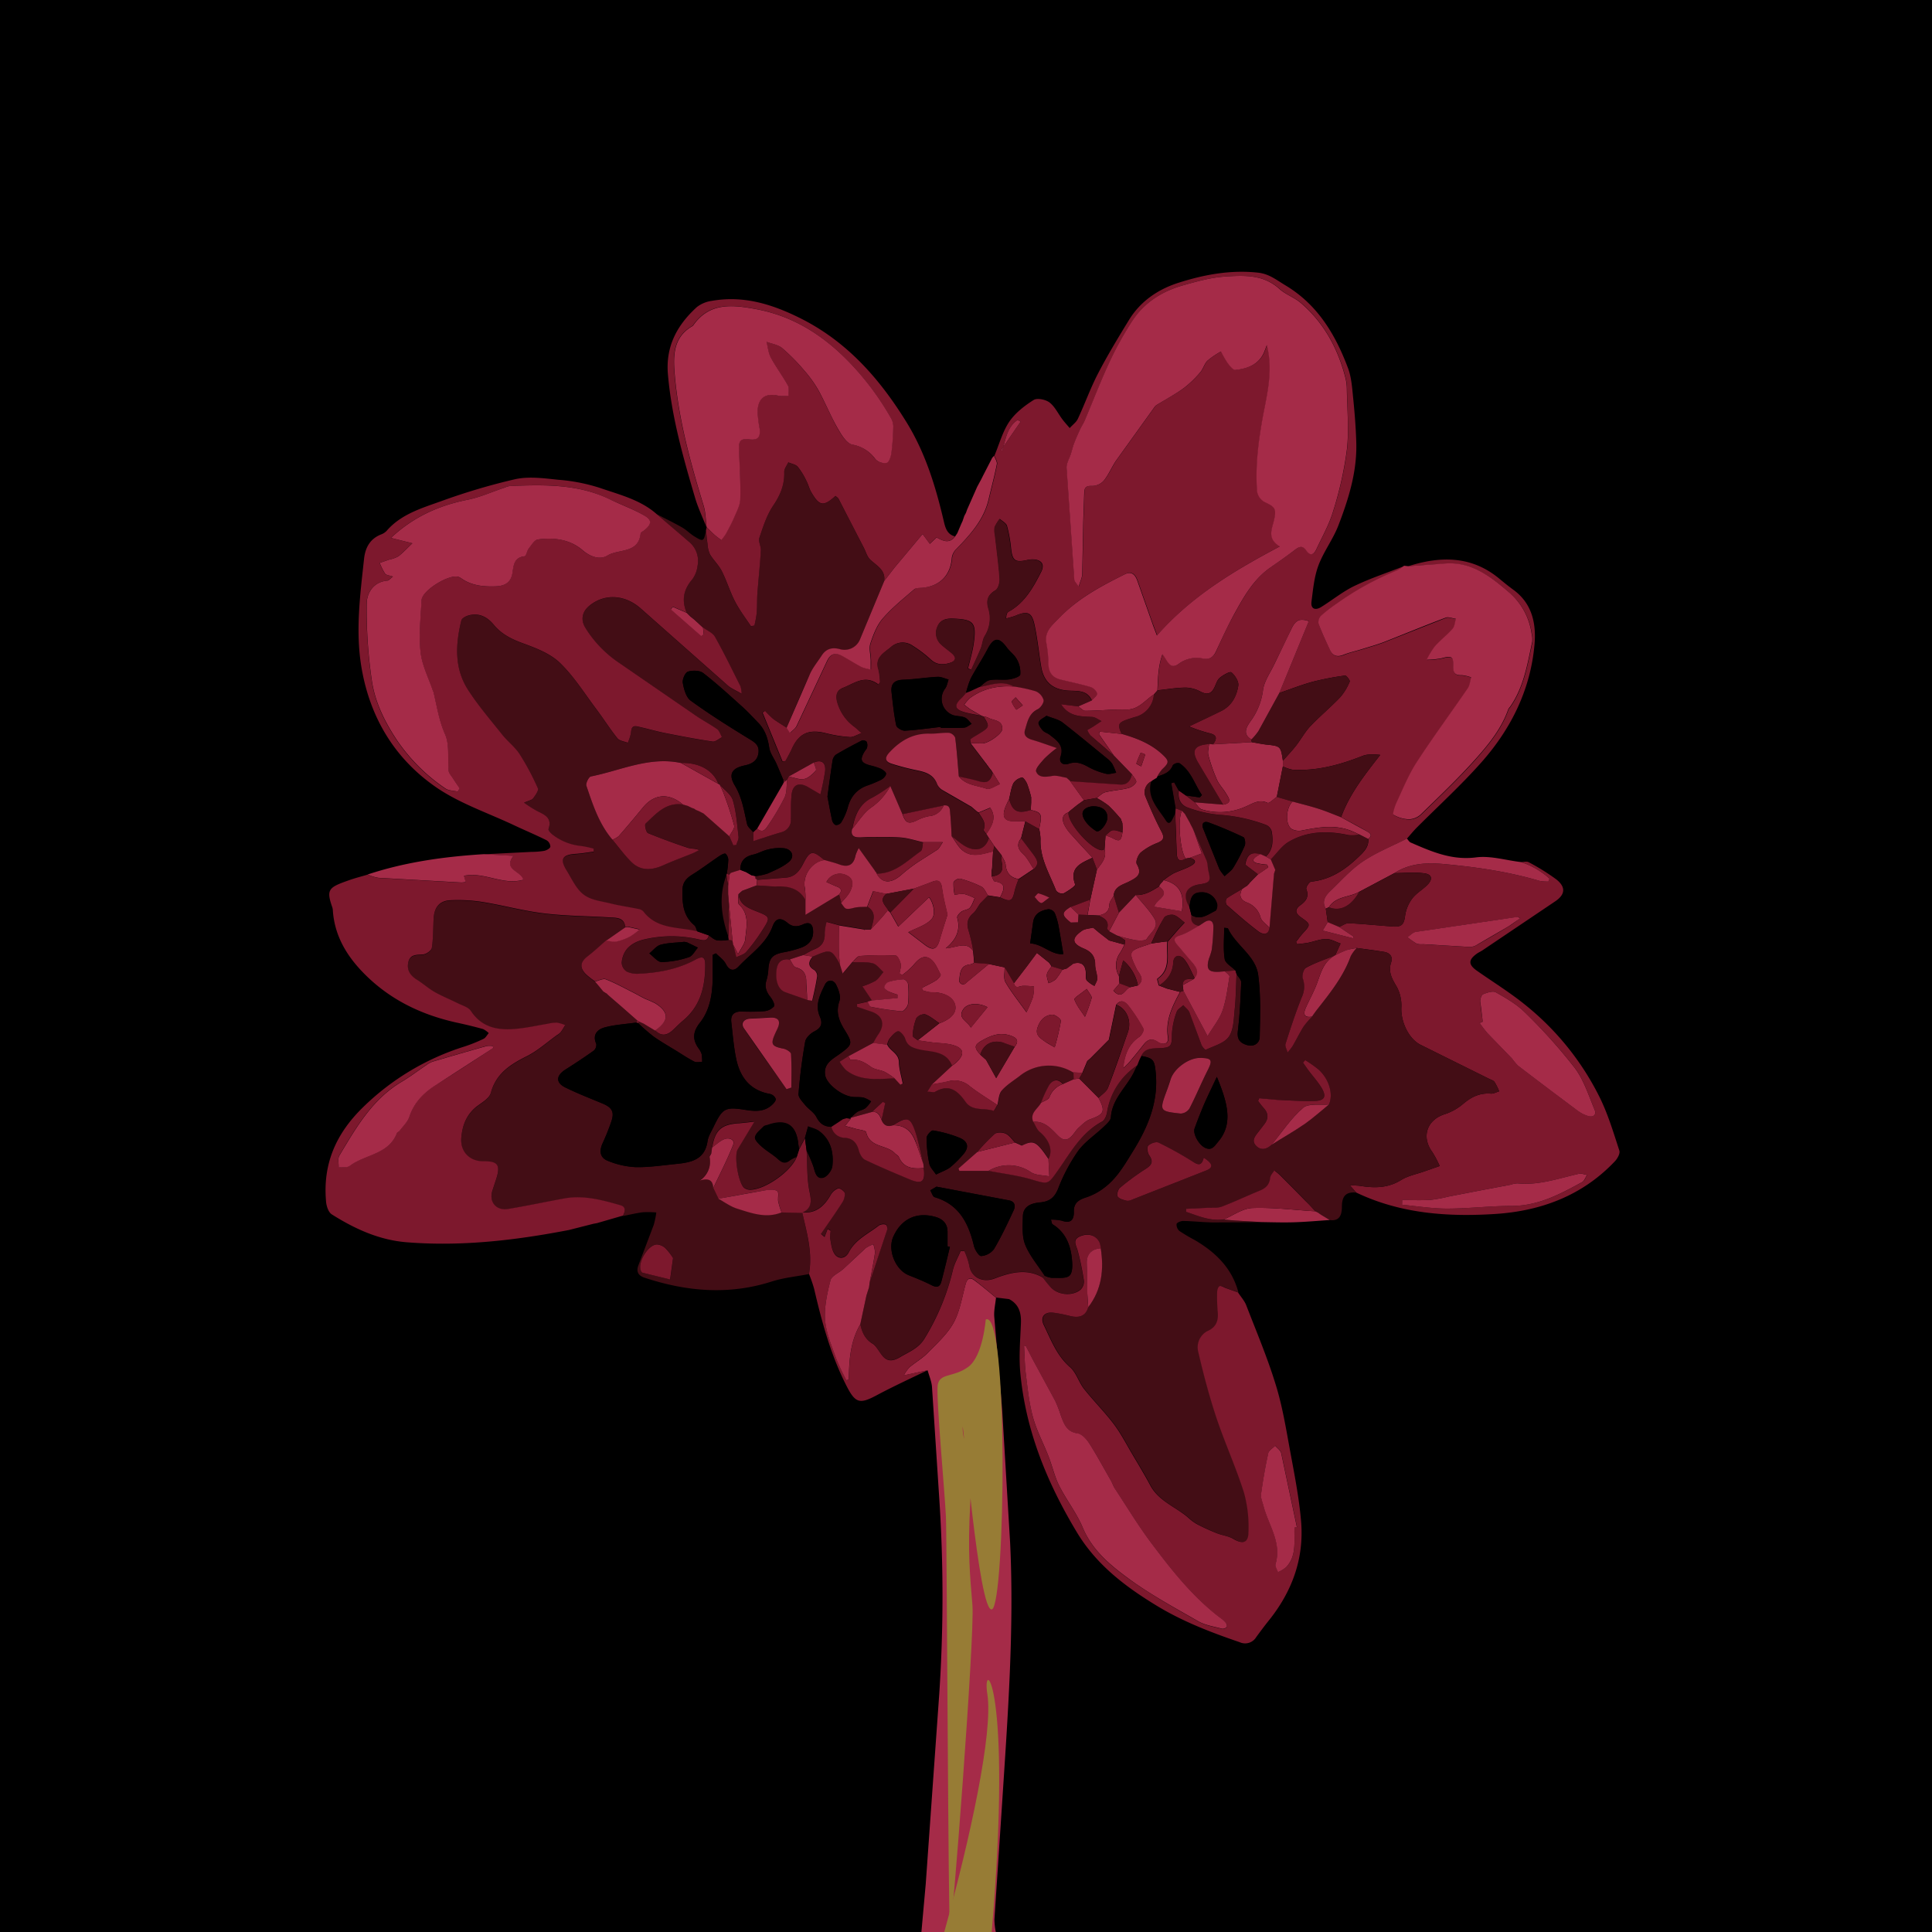 <svg xmlns="http://www.w3.org/2000/svg" viewBox="0 0 720 720" xmlns:v="https://vecta.io/nano"><style><![CDATA[.E{fill:#7d182d}.F{fill:#a52b48}.G{fill:#430d15}]]></style><path d="M0 0h720v720H0z"/><path d="M371.18 483.61c-.23 2.38-.83 4.79-.65 7.14l2.92 34.19 3 50.17c1.53 32.4-.9 64.69-3 97l-2.86 43.25a26.49 26.49 0 0 0 .52 4.66h-27.73l1.61-17.88 5.07-71.26a550.53 550.53 0 0 0 0-72.09l-2.73-41.88c-.15-2.1-1.07-4.16-1.63-6.23l-8.9 1.91a14.37 14.37 0 0 1 2.1-3c2.18-1.87 4.78-3.31 6.77-5.35 3.48-3.58 7.39-7.06 9.73-11.34s3.11-9.57 4.47-14.43c.56-2 1.66-2.53 3.25-1.33 2.78 2.05 5.39 4.3 8.06 6.47z" class="F"/><path d="M524.84 211c12-3.81 23.58-3.92 33.93 4.67 1.69 1.4 3.39 2.79 5.16 4.08 7.12 5.16 8.64 12.76 7.92 20.62-1.52 16.76-8.77 31.3-19.79 43.74-7.55 8.52-16 16.22-24.07 24.31-1.29 1.3-2.45 2.74-3.66 4.11-5.53 2.81-11.38 5.13-16.47 8.57-4.52 3.05-8.25 7.27-12.21 11.1-1.78 1.73-3.13 3.8-1.56 6.45l.71 5-1.87 3.14 11.31 2.88.22-.63-5.39-3.59c1.19-.49 2.4-1.46 3.57-1.4 5.5.26 11 .85 16.48 1.22 3.38.23 4.1-.85 4.53-4.07a14.08 14.08 0 0 1 2.62-6.31c1.49-2 3.83-3.29 5.62-5.07 2.14-2.15 1.84-3.95-1.06-4.36-3.65-.52-7.43-.1-11.15-.08 5.64-3.66 12-3.95 18.33-3.37 12 1.1 24 2.8 35.67 6.25a16 16 0 0 0 3.41.26l.36-1.09a29.15 29.15 0 0 0-10.69-6.17c1 0 2.19-.36 2.94.06a81.75 81.75 0 0 1 10.23 6.36c3.59 2.81 3.48 5.57-.21 8.13l-27.25 18.35c-.67.45-1.43.77-2.09 1.24-3.22 2.31-3.2 4.08 0 6.35 5.93 4.16 12.15 8 17.76 12.52a102.65 102.65 0 0 1 28.21 35.07c3 6.21 5 12.9 7.14 19.48.35 1.07-.74 3-1.71 4-12.09 12.76-27.49 18.49-44.57 19.59-17.77 1.14-35.35-.12-51.82-8l-2.39-2.75c1.94.15 3.07.15 4.17.32 5.24.82 10.21.75 15-2.23 2.56-1.59 5.74-2.18 8.64-3.21l5.72-2a37.52 37.52 0 0 0-2.73-5.18c-4.19-5.65-2.06-12 4.56-14.12a20.25 20.25 0 0 0 6.86-3.82c3.07-2.61 6.26-4.2 10.38-3.86 1 .08 2.06-.55 3.09-.86a22.18 22.18 0 0 0-1.72-3.49c-.42-.59-1.36-.83-2.08-1.19l-25.47-12.64c-4.54-2.3-7.41-8.71-7.18-13.91a14.68 14.68 0 0 0-1.72-7.73c-1.72-2.92-3.26-5.51-2.11-9 .75-2.27-.4-3.61-2.58-4-3.4-.57-6.82-1-10.23-1.44a28.2 28.2 0 0 0-3.78.8 44.77 44.77 0 0 0-4.23 1.94l2-4.42c-1.78-.6-3.57-1.69-5.35-1.68-2.25 0-4.48.94-6.74 1.39-1.35.26-2.73.36-4.1.53l-.4-.86c.81-1 1.56-2.12 2.45-3.09 3.06-3.34 3.14-3.4-.66-6.08-2.32-1.64-2.16-3.06-.07-4.58s3.17-3.15 2.11-5.91c-.24-.64 1.07-2.7 1.8-2.78 7.34-.74 12.86-4.54 18-9.54 2-1.91 3.5-3.59 3.31-6.41 2.07-1.63.21-2.35-.83-3-3.06-1.78-6.2-3.39-9.31-5.08 3.16-8.69 8.84-15.84 14.59-23.21-2.47-.25-4.72-.36-6.62.39-8.43 3.31-17 5.69-26.15 5.12a13.78 13.78 0 0 1-3.52-1.22v-2.1c1.65-1.89 3.39-3.7 4.93-5.67 1.82-2.34 3.24-5 5.26-7.17 3.58-3.76 7.6-7.1 11.18-10.85A21.11 21.11 0 0 0 503 254c.2-.43-1.23-2.31-1.72-2.24a101 101 0 0 0-12.13 2.32c-4.2 1.14-8.27 2.76-12.39 4.17l11-26.8c-3.4-1.11-4.94-.43-6.56 3-2 4.36-4.2 8.67-6.27 13-1.52 3.21-3.81 6.36-4.24 9.73a25 25 0 0 1-4.69 11.64c-1.38 1.95-3.18 4.71.36 6.76.05.34.09.69.13 1l-14.46.81c1.72-2.28 1.45-3.59-1.62-4.22a62.26 62.26 0 0 1-7.3-2.47l12.06-5.78c3.87-1.95 5.7-5.51 6.3-9.42.24-1.55-1.21-3.81-2.57-4.94-.54-.45-3.1 1-4.35 2.06-1 .82-1.36 2.36-2 3.6-1.14 2.36-2.67 2.78-5.06 1.56a12.34 12.34 0 0 0-5.49-1.54c-3.54 0-7.06.65-10.59 1 .23-4.33.19-8.72 1.87-13.48 2 2.41 2.76 6 6.09 3.56a11.13 11.13 0 0 1 9.18-1.93c2.21.42 3.69-.53 4.67-2.65 2.21-4.81 4.39-9.65 7-14.28 3.51-6.37 7.13-12.74 13.33-17.06 3.12-2.16 6.23-4.34 9.24-6.65 1.56-1.2 2.82-1.52 4.05.3 1.5 2.2 2.82 1.7 3.79-.39 2.18-4.69 4.8-9.26 6.26-14.18a134 134 0 0 0 5.11-22.83c.82-7.41.06-15 0-22.53a18.41 18.41 0 0 0-.48-4.12c-2.78-11-8-20.65-16.67-28.11-2.41-2.06-5.69-3.14-8-5.26-6-5.42-13.24-5-20.29-4.58-5.24.35-10.46 1.81-15.55 3.25-7.89 2.21-14.62 6.45-19.11 13.47a126.68 126.68 0 0 0-8.2 14.77c-3.39 7.28-6.27 14.79-9.4 22.18-.44 1-1.11 2-1.59 3-.8 1.73-1.59 3.47-2.28 5.25-.53 1.38-.87 2.83-1.31 4.24-.55 1.72-1.66 3.47-1.57 5.15l2.88 41.73c0 .61.72 1.17 1.62 2.53.62-2.12 1.28-3.37 1.33-4.65l.39-19.74.36-10.64c0-2.14.91-2.61 3.06-2.53a5.91 5.91 0 0 0 4.27-2c1.85-2.32 3-5.2 4.69-7.65l14.28-19.88a2.68 2.68 0 0 1 .78-.68c3.33-2.06 6.8-3.93 10-6.22a39 39 0 0 0 6.12-5.87c1.13-1.27 1.55-3.2 2.74-4.38a31.13 31.13 0 0 1 5-3.4 39.28 39.28 0 0 0 2.54 4.24c.8 1 2 2.68 2.91 2.58 4.88-.52 9.21-2.21 11-7.43.22-.63.48-1.25.71-1.87 2.54 10.24-.23 19.32-1.81 28.43-1.51 8.71-2.5 17.38-1.83 26.18a5.57 5.57 0 0 0 2.69 3.87c4.07 1.93 4.62 2.49 3.56 7-.78 3.35-2.5 6.73 2.19 9.6-17.09 9.07-32.89 18.51-45.77 33.19l-1.65-4.37-5.63-16c-.8-2.24-2.12-3.73-4.7-2.45-8.82 4.39-17.54 9-24.42 16.25-2.32 2.44-5.52 4.82-4.85 9.09a45.73 45.73 0 0 1 .8 7.53c0 3.4 1.24 5.56 4.57 6.39 3.7.91 7.44 1.67 11.09 2.75a4 4 0 0 1 2.53 2.38c.12.76-1.33 1.77-2.09 2.67-1.74-3.91-5.35-3.46-8.65-3.64-5.83-.32-9.24-3.16-10.21-8.82-.91-5.31-1.39-10.7-2.56-15.94-1-4.51-2.64-5-7-3.18-1.12.46-2.33.71-3.5 1.06 0-1.41.34-2.23.93-2.55 6-3.31 9.13-9 12.08-14.78 1.21-2.38.6-4.08-2-4.61a8.53 8.53 0 0 0-3.4.2c-4.3.9-5.3.11-5.78-4.31a51.88 51.88 0 0 0-1.54-8.5c-.3-1-1.76-1.73-2.69-2.58a16 16 0 0 0-1.83 3 6.7 6.7 0 0 0 .07 2.74c.61 5.51 1.38 11 1.77 16.52.1 1.45-.52 3.75-1.56 4.35-2.92 1.66-3.48 3.82-2.65 6.69a12.3 12.3 0 0 1-1.33 10.32c-.81 1.33-.86 3.1-1.46 4.58-1.12 2.72-2.39 5.38-3.6 8.06l-1.22-.53c.72-3.11 1.68-6.19 2.12-9.34 1.07-7.74 0-8.94-7.74-9.22-2.48-.09-4.71.39-5.73 2.95a5.71 5.71 0 0 0 1.4 6.69c1.26 1.18 2.7 2.16 4 3.29 1.82 1.55 1.39 2.89-.68 3.54-2.62.82-5.12.87-7.4-1.34a45.7 45.7 0 0 0-6.59-5 6.44 6.44 0 0 0-8.08.46c-2.44 2.1-6.16 3.84-4.62 8.39a23.23 23.23 0 0 1 .57 4.77l-.63.81c-5.05-3.84-9-.38-13.22 1.25-2.19.85-2.71 2.63-2.2 4.84a16.89 16.89 0 0 0 6.44 9.59c.76.6 1.46 1.27 2.77 2.41-1.94.7-3.21 1.59-4.4 1.5a50.23 50.23 0 0 1-8.88-1.41c-6.54-1.69-10.3 0-12.92 6.18-.62 1.43-1.45 2.78-2.19 4.16l-1.17.15-7.43-18.17 1-.74a31.87 31.87 0 0 0 3.15 3.11c1.55 1.19 3.28 2.16 4.93 3.22l1.22 1.94c.84-.86 2-1.56 2.48-2.58l11.29-24.08c1.33-3 3.22-3.4 5.82-2 2.43 1.33 4.75 2.86 7.21 4.13a14.91 14.91 0 0 0 3.31.87c0-1.19.06-2.37 0-3.55-.05-2.08-.71-4.35-.1-6.2 1.08-3.25 2.39-6.72 4.58-9.25 3.48-4 7.7-7.42 11.76-10.9.74-.63 2.2-.46 3.34-.59 6.43-.72 10.22-4.81 10.67-11.23a5.59 5.59 0 0 1 1.62-3.13c5.3-5.47 10.39-11 12.13-18.79 1-4.28 2.16-8.51 3-12.82.19-1-.66-2.13-1-3.21 1.78-4.24 3-8.86 5.49-12.59 2.24-3.3 5.71-6 9.12-8.14 1.31-.83 4.46-.17 5.91.93 2 1.54 3.19 4.16 4.78 6.27.85 1.14 1.82 2.18 2.74 3.27 1-1.15 2.43-2.13 3.05-3.48 2.63-5.63 4.72-11.53 7.58-17 3.5-6.74 7.46-13.26 11.43-19.76 4.36-7.13 11-11.58 18.77-14 9.48-3 19.22-4.78 29.36-3.68 4.12.44 6.89 2.75 10.14 4.69 12 7.15 18.66 18.3 23.37 30.84 1.32 3.5 1.55 7.45 1.94 11.24.56 5.51 1 11.06 1.16 16.6.3 10.83-2.88 21-6.71 30.93-2 5.14-5.49 9.69-7.41 14.85-1.58 4.24-2 9-2.58 13.5-.33 2.65 1.41 3.3 3.55 2 4.21-2.6 8.11-5.82 12.54-7.94 6-2.87 12.33-4.95 18.52-7.37a14.25 14.25 0 0 1-2.58 1.71 107.79 107.79 0 0 0-22.38 12.29 56.06 56.06 0 0 0-6 4.64 3.51 3.51 0 0 0-.92 3c1.23 3.32 2.76 6.55 4.27 9.77 1.09 2.33 2.83 2.68 5.18 1.71 2.11-.87 4.39-1.36 6.58-2 2.86-.9 5.77-1.69 8.56-2.78l22.8-9c1.06-.4 2.52.27 3.79.44-.39 1.26-.45 2.82-1.25 3.72-2.06 2.33-4.58 4.25-6.64 6.58a30.66 30.66 0 0 0-3 4.95 32.85 32.85 0 0 0 5.56-.56c3.74-1 4.45-.72 4.33 3.06-.08 2.44.79 3.36 3.23 3.25a13 13 0 0 1 3.47.82c-.42 1.37-.52 2.94-1.29 4.07-6.3 9.19-13 18.16-19 27.51-3.05 4.69-5.17 10-7.56 15.1-.68 1.44-1.53 4.25-1.12 4.49a11.77 11.77 0 0 0 5.74 1.7 6.76 6.76 0 0 0 4.42-1.77c6.84-6.65 13.79-13.24 20.15-20.34 5-5.62 9.92-11.54 12.49-18.88a3.75 3.75 0 0 1 .61-.84c5.17-7.3 6.5-15.92 8.32-24.37a9.14 9.14 0 0 0-.26-3.09 24.77 24.77 0 0 0-8.55-15.43c-6.83-5.85-13.84-11.33-23.64-10.59l-13.83.89zm-150.91-44.53q3.21-4.66 6.43-9.34l-1.11-.65c-3.49 2.31-4.3 6.22-5.31 10l-.84 1.32.46.18zm178.64 214.27l-1.15.47a45.68 45.68 0 0 0 3 3.89l9.08 9.38a22.92 22.92 0 0 0 2.21 2.63q11.14 8.53 22.4 16.91a12.59 12.59 0 0 0 3.7 1.85c2 .6 3.25-.43 2.46-2.32-2.23-5.31-4-11.08-7.4-15.58a200.49 200.49 0 0 0-18.45-20.55c-3.09-3.11-7.08-5.41-10.94-7.6-1.12-.65-3.26.11-4.76.69-.62.24-1.11 1.71-1.07 2.59.15 2.56.59 5.1.92 7.64zm-30 66.48v1.75c5.56.51 11.13 1.44 16.7 1.43 8.06 0 16.12-1 24.18-1 9.86 0 18.05-4.42 26.27-8.91.83-.45 1.2-1.75 1.78-2.65-1-.15-2.11-.63-3.05-.41-7.53 1.69-14.89 4.36-22.82 3.57a10.21 10.21 0 0 0-2.71.52l-9.15 1.72q-6.94 1.32-13.89 2.68a54.56 54.56 0 0 1-6.76 1.24c-3.55.22-7.07.06-10.58.06zm44-105c-.55-.31-.75-.53-.92-.51l-38 5.6c-1.11.18-2.07 1.3-3.1 2a30.64 30.64 0 0 0 3.43 2.4 6.41 6.41 0 0 0 2.39.19l16.79 1a5.25 5.25 0 0 0 2.69-.43c4.2-2.35 8.33-4.78 12.45-7.25 1.4-.89 2.7-1.92 4.22-2.98z" class="E"/><g class="G"><path d="M301.45 474.81c-4.63.9-9.41 1.35-13.87 2.78-16 5.12-31.73 3.74-47.39-1.43-2.33-.77-3.15-2.27-2.3-4.55l5.76-15.19a32.75 32.75 0 0 0 .94-4.57 34.32 34.32 0 0 0-5-.08c-2.5.31-5 .93-7.44 1.41.79-1.6 1.24-3.26-1-3.91-6.77-1.94-13.58-3.83-20.75-2.54l-21.06 3.94c-4.5.76-7.26-2.7-5.82-6.94l1.4-4.29c1.65-5.12.59-6.6-4.68-6.54s-8.77-3.54-8.35-8.75c.39-4.78 2.05-8.94 6.11-11.94 1.84-1.37 4.37-2.87 4.88-4.77 2-7.25 7.24-10.6 13.4-13.68 4-2 7.52-5.19 11.24-7.85a6.33 6.33 0 0 0 1.37-1.06c.64-.84 1.16-1.79 1.72-2.69a13.83 13.83 0 0 0-3.13-.93 15.06 15.06 0 0 0-3.43.43c-3.76.62-7.51 1.46-11.3 1.84-6.78.7-13-.16-17.26-6.59-.94-1.43-3.2-2-4.91-2.9-2.86-1.44-5.85-2.62-8.63-4.2-2.29-1.3-4.27-3.12-6.52-4.52-2.53-1.57-3.95-3.65-3.27-6.63s3.18-2.63 5.55-2.86c1.18-.12 3.05-1.45 3.2-2.45.55-3.58.47-7.25.67-10.89.22-4.19 2.18-6.66 6.28-6.84a59.34 59.34 0 0 1 12 .65c7.64 1.24 15.16 3.32 22.83 4.24 8.13 1 16.38 1 24.57 1.51 2.5.15 5.34 0 5.74 3.58l-7.07 4.94c-2.33 2-4.59 4.09-7 6-2.71 2.1-3 4.06-.66 6.58a28.27 28.27 0 0 0 3.49 2.74l1.71 2 1.37 1.67 1.21.77a.7.7 0 0 0 .38.36l1.74 1.52 3.48 3 5.9 5.19-.4.7c-3.94.56-8 .76-11.79 1.8-2.61.72-4.69 2.64-3.14 6.11a2.85 2.85 0 0 1-.92 2.53c-3.43 2.47-7 4.79-10.55 7.06s-3.7 4.87-.08 6.66c4.52 2.23 9.25 4.07 13.91 6 3.56 1.49 4.48 3.16 3.24 6.77a85.38 85.38 0 0 1-3.21 8c-1.38 3-1 5.46 2 6.61a31.25 31.25 0 0 0 10.33 2.33c5 .09 10.1-.7 15.15-1.2 5.48-.55 10.57-1.57 11.6-8.44.28-1.88 1.42-3.65 2.27-5.42 3.35-6.92 4.27-7.48 11.82-6.29 3.55.55 6.94.81 9.83-1.75.7-.62 1.63-1.66 1.5-2.33a3.09 3.09 0 0 0-2.13-1.84c-7.38-1.3-11.14-6.17-12.59-13-.95-4.5-1.3-9.14-1.84-13.74-.33-2.82 1.12-4 3.88-4a70 70 0 0 0 8.32-.11 5.6 5.6 0 0 0 3.72-1.8c.41-.58-.56-2.51-1.34-3.47-1.6-2-2.26-3.91-1.43-6.4a17.39 17.39 0 0 0 .66-4.08c.33-4.1 1.55-5.39 5.62-6.19a40.92 40.92 0 0 0 6.67-1.76c2.67-1 4.47-2.9 4.39-6-.06-2.47-1.07-3.84-3.73-2.66-2 .92-3.85 1.08-5.77-.52-2.59-2.16-4.46-1.86-5.6 1.26-2.41 6.58-8.18 10.17-12.62 14.92-1.74 1.88-3.46 1.73-4.83-.94-.79-1.53-2.43-2.63-3.68-3.92l-1.19.57v8.5c-.09 6-1 12-4.72 16.74-2.72 3.43-2.92 6.28-.5 9.66a6.73 6.73 0 0 1 1.11 2.14 15.71 15.71 0 0 1 .17 2.84c-1 0-2.14.3-2.94-.11-2.25-1.14-4.36-2.56-6.51-3.89-2.93-1.81-5.93-3.51-8.73-5.5a74.82 74.82 0 0 1-5.74-5l.62-.46 1.7.78.09.08 4 2.4c2.26 2.34 4.46 1.93 6.64-.12 1.26-1.18 2.47-2.43 3.8-3.54 6.48-5.41 8.22-12.73 8.22-20.68 0-3.08-.94-3.48-3.59-2-6.52 3.54-13.62 4.88-20.92 5.24a9.47 9.47 0 0 1-4.72-.77 4.2 4.2 0 0 1-1.9-3.28c.4-4.9 3.58-7.5 8.13-8.65a44.76 44.76 0 0 1 20.59-.08c1.73.37 3.24.83 3.72-1.54 1 .66 2 1.65 3.18 1.88a16.83 16.83 0 0 0 4.29-.19l1.43.25.26 1.55 1.14 4.64c1.26-.64 2.85-1 3.71-2a66.54 66.54 0 0 0 5.75-7.71c3.46-5.36 3.35-5.3-2.39-7.57-2.87-1.14-5.82-2.46-6.25-6.19l.93-.86.53-.44 5.34-2c2.31.11 4.62.38 6.91.28 4.63-.19 8.75.55 11.24 5v5.67l12.54-7.59.8 3.12c.66.75 1.23 2 2 2.13 1.14.23 2.44-.31 3.67-.52l1.16-.12 2.86-.08c3.76 2.28 2.05 5.44 1.36 8.44h-2a.62.62 0 0 0-.5 0l-9.34-1.53-4.65-1.25a17.89 17.89 0 0 0-.7 4.09c.14 3-1 5-3.84 6.11a37.32 37.32 0 0 0-4.14 2.2l-5 1.62c-3-.49-4.54.93-4.93 3.81-.57 4.34.83 7.59 3.45 8.42s5.33 1.88 8 2.83c.64.11 1.85.35 1.86.31.7-3 1.4-6 1.85-9.1a2.76 2.76 0 0 0-1.05-2.28c-2.59-1.5-2.18-3.17-.61-5.07 6.83-2.91 6.83-2.91 10.22 3l1 3.28 3.54-4.21c2.54.11 5.17-.17 7.58.45 1.5.39 2.66 2.13 4 3.26-1 1.13-1.83 2.54-3.05 3.31a27.84 27.84 0 0 1-4.78 2l3.54 5.28-1.48.41-4 .87v1l5.09 1.74c4.45 1.44 5.52 4.74 2.82 8.57-.72 1-1.29 2.15-1.92 3.22l-9.24 4.91-3.24 2.08a15 15 0 0 0 2.32 3.09c5.46 4.37 11.92 3.29 18.2 3.15l2.1 2.29.86-.44c-.5-2.65-1.36-5.3-1.42-8-.09-3.27-3.27-4.1-4.35-6.48a6.83 6.83 0 0 1 .83-2.23c.95-1.11 2-2.49 3.27-2.84.6-.17 2.26 1.63 2.61 2.78.75 2.47 2.27 3.24 4.61 3.88 4.62 1.27 10.46.28 12.89 6.19l-7.56 7-1.75 2.79c1.54 0 2.48.29 3 0 5.2-3 8.41-.24 11.21 3.73 2.63 3.74 7 2.18 10.47 3.41.19.07.94-1.44 1.43-2.21.5-1.83.5-4.1 1.62-5.39 1.85-2.15 4.4-3.68 6.69-5.44a17.3 17.3 0 0 1 20-1.29c0 .85.05 1.69.07 2.54l-4 1.81c-1.9-2.21-3.83-1.56-5.12.42a45.59 45.59 0 0 0-3 6.54c-1.21 2.27-4.27 3.78-2.91 7.1.78 1.27 1.31 2.86 2.4 3.77 3.6 3 5 6.89 3.25 10.07-4.5-6.64-5.52-7.15-9.89-5l-1.31-.59-1.27-.56c-1.13-1.13-2.08-2.65-3.44-3.28-1.17-.54-3.27-.63-4.13.09a69 69 0 0 0-6.43 6.69l-7 6.15.29.91h10.78c5.27 1 10.66 1.66 15.8 3.16 6.5 1.9 6.25 2.09 10.05-3.28C399 429.5 403 422.1 410.73 418c1-.52 1.62-2.21 1.84-3.46A25.8 25.8 0 0 1 423.8 397c-.63 1.3-1.19 2.64-1.92 3.88-2.91 5-7.46 9.11-7.87 15.47-.08 1.2-1.52 2.45-2.55 3.44-3.23 3.09-7.15 5.65-9.72 9.19a65.5 65.5 0 0 0-7.4 14c-1.38 3.41-3.29 4.79-6.83 5.11-3 .28-6.22 1.31-6.3 5.19-.06 3.53-.39 7.41.87 10.54 1.67 4.15 4.76 7.72 7.23 11.54l-.66.72c-6-3.59-12.17-1.93-18 .3-4.46 1.7-8.86-.37-9.52-5.1a26.35 26.35 0 0 0-1.75-5.08h-1.43c-1 2.38-2.34 4.68-2.9 7.16a87.16 87.16 0 0 1-10.4 25.17c-2.27 3.86-5.8 5.1-9.25 7.16-5.83 3.47-6.84-1.59-9.35-4.24a3.91 3.91 0 0 0-.77-.7c-2.82-1.64-4.1-4.25-4.68-7.32l2.34-10.86.95-3 .28-2 6.51-19.57c.16-.51-.28-1.71-.61-1.78a3.34 3.34 0 0 0-2.49.31c-3.94 3.1-8.74 5.14-11.25 10-1.38 2.65-4.14 2.71-5.52.3-.91-1.6-1.11-3.65-1.44-5.53a11.33 11.33 0 0 1 .21-2.76l-1.14-.69-1.14 3-1.39-1.11 7.78-11.45a6 6 0 0 0 1.13-3.67c-.1-.76-1.81-2-2.47-1.84a5.42 5.42 0 0 0-2.83 2.47c-2.36 4.09-5.39 6.91-10.49 6.48 3.58-1.7 3.41-4.21 2.66-7.79-1-4.95-.78-10.15-1.09-15.25a56.23 56.23 0 0 1 2.55 6c.62 2 1.06 4.66 3.58 4.1 1.46-.32 3.29-2.69 3.47-4.3.55-5-.55-9.68-4.81-12.94-1.19-.91-2.82-1.24-4.25-1.83l-1.17 4.3-2.19 4.18c-.09-.68-.21-1.36-.28-2.05-.78-7.06-4.53-9.38-11.32-7-.54.19-1.24.23-1.61.6-1.2 1.24-2.88 2.46-3.21 3.95-.21 1 1.45 2.58 2.56 3.56 1.89 1.66 4.15 2.89 6 4.58 1.54 1.41 2.8 1.82 4.51.43a12 12 0 0 1 2.45-1.24c-2.05 5.36-11.8 12.28-17.39 12.25a3.77 3.77 0 0 1-2.21-.72c-2.16-1.78-3.85-11.87-2.4-14.37l6.22-10.3c-1.88.2-3.89.47-5.91.61-6.44.44-8.75 2.54-9.83 9l-.25 2.23-.64 1.21a8.43 8.43 0 0 1-3.64 8.86c3.29-1 4.86-.19 5 2.82l1.93 4c2.29 1.24 4.45 2.89 6.9 3.65 5.39 1.68 10.85 3.78 16.63 1.43l7.7.15c1.67 7.63 3.88 15.09 2.46 22.96zm42.83-39.52l-.17-1.57c-1-3.92-1.7-7.93-3-11.75-1.92-5.73-3.05-6-8.32-2.62-2.1.74-3.48 0-4.25-2.05l1.29-6.17-.89-.53-4.08 3.82-7.82 2.16a18.41 18.41 0 0 1 2.4-2.2c1-.61 2.22-.78 3.12-1.45a13.11 13.11 0 0 0 2.08-2.51 11.69 11.69 0 0 0-2.83-1.41c-1.46-.29-3-.08-4.49-.31-4-.64-9.27-4.84-9.79-8-.72-4.34 2.69-6 5.47-8 4.75-3.47 4.88-3.89 1.77-8.91-2.08-3.36-3.37-6.58-1.93-10.75.6-1.72-.32-4.31-1.26-6.14s-3.13-2-4.13 0c-1.81 3.68-3.77 7.52-1.94 11.83 1.11 2.59.65 4.25-2 5.61-1.46.74-3.17 2.37-3.43 3.83-1.14 6.44-2 12.95-2.48 19.46-.11 1.32 1.44 2.89 2.46 4.14 1.3 1.58 3.29 2.72 4.18 4.45 1.3 2.51 3 3.7 5.7 3.64a5.15 5.15 0 0 0 5 4.11c3 .18 4.46 1.87 5.21 4.68.35 1.32 1.23 3 2.34 3.52 5.47 2.62 11.08 5 16.69 7.32 4.5 1.96 5.72.9 5.1-4.2zm9.72 29.38l-.88-.19v-5.54c-.05-3-1.8-4.66-4.49-5.43-7-2-12.8.72-15.75 7.43-2.18 4.93.84 12.34 5.74 14.29 2.88 1.14 5.78 2.3 8.53 3.71 1.92 1 3.12.76 3.66-1.32 1.19-4.3 2.19-8.62 3.19-12.95zm-5-22.43l-2.31 1.36c.54.88.91 2.35 1.65 2.56 9.11 2.69 12.61 9.71 14.62 18.12.35 1.49 1.85 3.86 2.73 3.81a6.6 6.6 0 0 0 4.76-2.61c2.75-4.64 5.05-9.55 7.33-14.45.74-1.58.48-3.27-1.76-3.69zm-55.86-36.33l1.7-.63c0-4.16.14-8.34-.13-12.49-.05-.74-1.73-1.76-2.79-2-4.45-.91-4.91-1.66-3-5.88.33-.73.74-1.44 1-2.2.92-2.45-.17-3.57-2.57-3.52-2.66.05-5.31.22-8 .42-2.33.17-3.36 1.82-2.19 3.57 5.22 7.69 10.64 15.18 15.96 22.73zm55.71 31.8c2.3-1.14 4-1.69 5.31-2.71a39.26 39.26 0 0 0 4.68-4.62c2.36-2.59 2.11-4.91-1.14-6.32a45.34 45.34 0 0 0-9.95-2.77c-.66-.12-2.41 1.79-2.41 2.77a48.31 48.31 0 0 0 1 9.59c.24 1.35 1.52 2.57 2.49 4.06zm-98 31.12a24.44 24.44 0 0 0-2.73-3.58 5.17 5.17 0 0 0-3.24-1.48c-3.32 0-7.34 6.71-6 9.75.13.31.38.71.64.78l10.24 2.51zm4-117.81c-3 .32-5.93.31-8.67 1.07-1.58.44-2.82 2.12-4.21 3.24 1.54 1.13 3.08 3.21 4.61 3.21a34.34 34.34 0 0 0 10.15-1.83c1.35-.43 2.24-2.32 3.34-3.55-1.32-.65-2.63-1.32-4-1.93a4.6 4.6 0 0 0-1.22-.23z"/><path d="M509.9 312.59c.19 2.82-1.36 4.5-3.31 6.41-5.11 5-10.63 8.8-18 9.54-.73.08-2 2.14-1.8 2.78 1.06 2.76 0 4.41-2.11 5.91s-2.25 2.94.07 4.58c3.8 2.68 3.72 2.74.66 6.08-.89 1-1.64 2.05-2.45 3.09l.43.91c1.37-.17 2.75-.27 4.1-.53 2.26-.45 4.49-1.39 6.74-1.39 1.78 0 3.57 1.08 5.35 1.68l-2 4.42h0c-3.61 1.44-7.34 2.67-10.78 4.46-.92.48-1.64 2.9-1.26 4a9.17 9.17 0 0 1-.32 6.9c-2.3 5.71-4.22 11.59-6.09 17.46-.29.9.48 2.13.76 3.2a20 20 0 0 0 1.88-2.35c1.41-2.4 2.62-4.93 4.1-7.28a30.44 30.44 0 0 1 3.11-3.63l.44-.64 1-1.39c5-6.41 10.2-12.68 13-20.5a13.85 13.85 0 0 1 2.19-3l10.23 1.44c2.18.37 3.33 1.71 2.58 4-1.15 3.5.39 6.09 2.11 9a14.68 14.68 0 0 1 1.72 7.73c-.23 5.2 2.64 11.61 7.18 13.91l25.47 12.64c.72.36 1.66.6 2.08 1.19a22.18 22.18 0 0 1 1.72 3.49c-1 .31-2.09.94-3.09.86-4.12-.34-7.31 1.25-10.38 3.86a20.25 20.25 0 0 1-6.86 3.82c-6.62 2.08-8.75 8.47-4.56 14.12a37.52 37.52 0 0 1 2.73 5.18l-5.72 2c-2.9 1-6.08 1.62-8.64 3.21-4.8 3-9.77 3.05-15 2.23-1.1-.17-2.23-.17-4.17-.32l2.46 2.78c-3.74-.34-5.34 1.16-5.38 5.12 0 2.41-.4 5.67-4.44 5.13l-3.33-2-1.09-.75-1-.5c-1.15-1.25-2.27-2.54-3.47-3.76q-4.69-4.81-9.47-9.57c-.68-.69-1.48-1.27-2.22-1.9-.55.94-1.47 1.84-1.57 2.83-.28 2.56-1.68 3.82-3.94 4.72-4.7 1.89-9.28 4.1-14 5.91-1.51.58-3.35.35-5 .45l-8.34.4v1.14c4.49 1.52 8.89 3.48 13.9 2.85l4.41.39h.09l9.9.57-18.54.09c-3.69-.05-7.37-.48-11.05-.55-.86 0-2.33.59-2.46 1.15a3.12 3.12 0 0 0 1.1 2.61 63.35 63.35 0 0 0 5.64 3.34c7.78 4.56 13.93 10.48 16.31 19.54l-4.48-1.6c-.82-.29-1.85-1-2.39-.74s-.9 1.51-.91 2.33a62.82 62.82 0 0 0 .22 7.26c.29 3.05-.43 5.49-3.38 6.91a6.88 6.88 0 0 0-3.84 8.16c1.9 8.18 4 16.35 6.7 24.31 3.14 9.39 7.3 18.44 10.27 27.88a48.06 48.06 0 0 1 1.7 15c-.07 3.92-2.23 4.38-5.63 2.35-1.79-1.07-4.06-1.29-6.05-2.08-2.47-1-4.92-2.08-7.29-3.3a16.94 16.94 0 0 1-3.32-2.41c-4.71-4.1-11.09-6.19-14.28-12.14-2.12-4-4.45-7.83-6.75-11.7s-4.25-7.72-6.88-11.19c-3.45-4.56-7.55-8.62-11.09-13.11-2-2.51-2.88-6.06-5.2-8.07-5-4.31-7.08-10.17-9.79-15.71-1.38-2.84.12-4.87 3.27-4.64a49.85 49.85 0 0 1 6.6 1.34c3.09.65 5.55.1 6.53-3.35 5.07-6.58 5.89-14 4.66-22a10.65 10.65 0 0 0-.42-2c-1.19-2.76-4.07-3.79-7.24-2.5s-1.47 3.4-.94 5.47a104.46 104.46 0 0 1 2.28 11.07 4.28 4.28 0 0 1-1.21 3.34c-2.94 2.52-8.22 2.11-11-.69a48.22 48.22 0 0 1-3.05-3.74l.66-.72a8.44 8.44 0 0 0 2.64.81c2.31-.08 5.41.4 6.69-.87s1.07-4.41.81-6.66c-.58-5.09-2.51-9.59-7.17-12.44-.28-.16-.28-.77-.59-1.73a17.28 17.28 0 0 1 4 .38c3.3 1.16 4.61-.19 4.54-3.35-.07-3.34 1.91-4.48 4.76-5.38a22.59 22.59 0 0 0 6.5-3.49c4.82-3.57 7.7-8.69 10.81-13.72 5.61-9.05 9.52-18.39 8.43-29.33-.46-4.57-.9-5.31-5.38-6.08 1.26-2.94 3.89-2.81 6.45-2.89 4.72-.15 5-.77 5-5.29a27.81 27.81 0 0 1 1.76-8.21c.32-1 1.62-1.7 2.48-2.53.79.91 1.89 1.69 2.31 2.75 1.59 4 2.92 8 4.45 12 .3.76 1.4 2 1.6 1.88 3-1.46 6.93-2.43 8.62-4.9 1.84-2.66 1.81-6.74 2.18-10.24.45-4.34.47-8.72.68-13.08.6 1 1.75 2.08 1.71 3.09-.24 6.09-.51 12.2-1.26 18.24-.37 3 .85 4.36 3.32 5.11 2.7.82 4.78-.65 4.83-3 .16-7.71.46-15.51-.56-23.11-1-7.19-8.37-11-11.3-17.35-.05-.11-.43-.07-1.38-.2 0 3.94-.41 7.86.19 11.62.25 1.6 2.63 2.86 4 4.27l-3.9.3-2 .16c-4.07.26-5-.88-4-4.82a25.19 25.19 0 0 0 1.05-3.26 70.71 70.71 0 0 0 .63-8.83c0-2.12-1.38-2.77-3.3-1.58-.68.42-1.34.88-2 1.33-2.45-.23-3.31-1.65-3-4 3.44 2.14 6.19-.19 9-1.56.54-.26.87-1.88.62-2.64a5.72 5.72 0 0 0-6-4.25c-3.86.07-3.8 3-4.33 5.56-2.75-4.53-1.33-7.73 3.75-8.49 3.88-.59 4.25-1.17 3.35-4.86-.33-1.33-.23-2.79-.72-4-1.39-3.55-3-7-4.5-10.51l-.59-1.38-1-1.91a1.94 1.94 0 0 0-.15-.36l-1.83-3.25-1.08-1.14-2.35-.95-1.61-9.37 1.11-.32 1.7 3.07c-.49 3 .66 5.45 3.45 6.39a46.51 46.51 0 0 0 11.32 2.62 61.26 61.26 0 0 1 17.75 3.81 3.77 3.77 0 0 1 2.09 2.42c.54 3.35.6 6.72-2.17 9.36l-2.06-.85c-3.38-1.05-5 .16-5.61 3.82l4.77 3.63-3.3 3.37a.79.79 0 0 0-.37.45 2.27 2.27 0 0 1-.3.32.93.93 0 0 0-.53.38l-1.47 1c-1.93 1.16-3.94 2.21-5.74 3.54a2.47 2.47 0 0 0 0 2.36c3.87 3.42 7.76 6.84 11.89 9.93 1.33 1 3.66 1.72 4.09-1.42l1.69-20.16.46-1.36-1.67-3.92c2.21-2.23 4.07-5 6.69-6.58 7-4.05 14.58-4.18 22.33-2.48a15.09 15.09 0 0 0 4-.18zm-14.64 99c1.65-3.83.09-9.36-3.88-13a46.26 46.26 0 0 0-5-3.53c-.28.31-.55.63-.83.95l2.3 3.22c1.52 2 3.25 3.92 4.57 6.06 2 3.26 1.27 4.86-2.46 5-4.7.14-9.41-.2-14.12-.41-2.2-.1-4.39-.4-6.58-.61l-.42 1a31.29 31.29 0 0 0 2 2.57c1.9 2 1.95 4.05.25 6.2l-2.11 2.74c-1.22 1.58-2.72 3.33-.92 5.19s4 1.36 5.82-.36c4.13-2.57 8.36-5 12.34-7.76 3.18-2.19 6.05-4.85 9.04-7.24zm-46.67 19.82c-.76 3.24-2.18 2.73-4.27 1.41a130.79 130.79 0 0 0-12.62-7c-.94-.45-3 .28-3.83 1.15-.56.58-.29 2.65.33 3.54 1.77 2.54.86 3.78-1.45 5.23a88.22 88.22 0 0 0-9.41 6.92c-.75.63-1.3 2.62-.87 3.26.6.9 2.18 1.25 3.4 1.58a3.62 3.62 0 0 0 2-.43l27.67-10.88c2.72-1.12 2.46-2.53-.95-4.76zm-1.3-37.18c-4.22-.07-9.65 3.84-11 7.9l-1.45 4.27c-2.79 7.6-2.84 7.72 5.16 8.6a4.16 4.16 0 0 0 3.28-1.9c2.42-4.67 4.42-9.56 6.8-14.26 1.92-3.78 1.55-4.51-2.79-4.59zm6.2 7.07l-4.49 9.6a170.74 170.74 0 0 0-3.8 9.63c-.72 2 1.55 6.05 3.85 7.18 2.6 1.28 3.61-.68 5-2.32 5.77-6.82 3.19-14.91-.56-24.07zm2.9-74.79c1.33-1.27 2.53-2 3.19-3.12a66 66 0 0 0 4.29-8.21c.38-.89.1-2.93-.47-3.21-4.26-2-8.61-3.88-13-5.49-1.61-.59-2.76.29-2 2.29l6 15a15.78 15.78 0 0 0 1.99 2.76zM406.53 457l-.06.26.25-.07zM293.14 271.24l-4.93-3.22a31.87 31.87 0 0 1-3.15-3.11l-1 .74 7.43 18.17 1.17-.15 2.19-4.16c2.62-6.14 6.38-7.87 12.92-6.18a50.23 50.23 0 0 0 8.88 1.41c1.19.09 2.46-.8 4.4-1.5-1.31-1.14-2-1.81-2.77-2.41a16.89 16.89 0 0 1-6.44-9.59c-.51-2.21 0-4 2.2-4.84 4.21-1.63 8.17-5.09 13.22-1.25l.63-.81a23.23 23.23 0 0 0-.57-4.77c-1.54-4.55 2.18-6.29 4.62-8.39a6.44 6.44 0 0 1 8.08-.46 45.7 45.7 0 0 1 6.59 5c2.28 2.21 4.78 2.16 7.4 1.34 2.07-.65 2.5-2 .68-3.54-1.32-1.13-2.76-2.11-4-3.29a5.71 5.71 0 0 1-1.4-6.69c1-2.56 3.25-3 5.73-2.95 7.7.28 8.81 1.48 7.74 9.22-.44 3.15-1.4 6.23-2.12 9.34l1.22.53c1.21-2.68 2.48-5.34 3.6-8.06.6-1.48.65-3.25 1.46-4.58a12.3 12.3 0 0 0 1.33-10.32c-.83-2.87-.27-5 2.65-6.69 1-.6 1.66-2.9 1.56-4.35-.39-5.52-1.16-11-1.77-16.52a6.7 6.7 0 0 1-.07-2.74 16 16 0 0 1 1.83-3c.93.85 2.39 1.55 2.69 2.58a51.88 51.88 0 0 1 1.54 8.5c.48 4.42 1.48 5.21 5.78 4.31a8.53 8.53 0 0 1 3.4-.2c2.6.53 3.21 2.23 2 4.61-2.93 5.78-6.04 11.48-12.06 14.78-.59.32-.91 1.14-.93 2.55 1.17-.35 2.38-.6 3.5-1.06 4.38-1.82 6-1.33 7 3.18 1.17 5.24 1.65 10.63 2.56 15.94 1 5.66 4.38 8.5 10.21 8.82 3.3.18 6.91-.27 8.65 3.64l-5 2.18-6.33-.78c3 4.67 7.29 4.51 11.56 4.72 1.19.06 2.34 1 3.51 1.55-1 .69-2.06 1.39-3.1 2.06-.72.45-1.47.86-2.21 1.29a7.92 7.92 0 0 0 1.2 2c2.84 2.53 5.75 5 8.64 7.46l6.76 7c-.5 2.41-1.71 4.08-4.43 3.92l-18.58-1.24a2 2 0 0 1-.24-.26l-1.17-1.05c-1.76-.26-3.58-.95-5.25-.68-2.44.41-5.11.8-6.06-1.59-.41-1 1.77-3.31 3-4.79a44 44 0 0 1 4.69-4c-3.81-1.29-6.48-2.29-9.21-3.08-2-.57-3.28-1.63-2.64-3.69.89-2.91 1.39-6.07 4.72-7.68 1.11-.54 2.38-2.42 2.2-3.45a5.16 5.16 0 0 0-2.95-3.27 57.21 57.21 0 0 0-8.08-1.76c-4.34-2.48-8.61-.56-12.9.21 1.29-.91 2.47-2.35 3.88-2.63 2.33-.46 4.83 0 7.21-.28 1.53-.2 4.08-1 4.21-1.8a9.87 9.87 0 0 0-1.25-5.65c-.88-1.68-2.62-2.88-3.77-4.45-2.93-4-4.87-3.8-7.15.59-1.94 3.72-4.31 7.22-6.27 10.94a33.09 33.09 0 0 0-1.78 5.45c-.67.75-1.32 1.54-2 2.25-2.39 2.36-2.13 3.78 1.13 4.81 2.14.67 4.4 1 6.61 1.44l.79.29c2.34 3.65 2.28 3.93-1.45 6.28-1.14.72-2.36 1.35-3.43 2.16-.23.18 0 1 0 1.49q2.85 3.77 5.71 7.51a.68.68 0 0 0 .35.5l.2.28a1 1 0 0 0 .41.52l.12.18.5.64.14.17a1.08 1.08 0 0 0 .41.53l.44.72c-1 3.39-2.19 4-5.38 3.1-2.38-.68-4.81-1.15-7.22-1.72-.41-4.78-.73-9.58-1.34-14.34a3.1 3.1 0 0 0-2.32-1.83c-2.4-.12-4.84.37-7.25.3-6.15-.17-10.82 2.61-14.87 6.91-1.83 1.94-1.94 3.46.84 4.31a92.81 92.81 0 0 0 9 2.36c3.41.67 6.51 1.52 7.88 5.27a4.85 4.85 0 0 0 2.05 2.21c3.53 2.13 7.15 4.13 10.73 6.18l2.07 1.78c.2.12.39.24.6.35 1.1 1.95 2.9 3.66 1.85 6.3-.14.37.64 1.1 1 1.66l.92 1.48c-1.19 3.78-4 5.18-8 3.42-2.12-.95-3.89-2.7-5.82-4.09-.16-2.76-.25-5.52-.52-8.27-.14-1.5.08-3.49-2.48-3.21l-15.36 3.21q-2.26-5.25-4.52-10.49a61.56 61.56 0 0 1-6.76 4.35c-5 2.37-6.53 6.76-7.46 11.63-.52 1.79 0 3 2 3.15 1.25.1 2.53-.11 3.79-.1 4.11 0 8.24-.16 12.33.17 2.8.22 5.53 1.15 8.3 1.76-.29 1.17-.18 2.9-.91 3.41-5.05 3.52-9.51 8.34-16.36 8.32l-.38-.69-.42-.54-5.95-8.3a16 16 0 0 0-1.18 2.74c-.68 3.51-2.64 4.57-6 3.37-1.83-.65-3.73-1.13-5.6-1.68-4.42-3.87-5.34-3.7-8 1.49-1.36 2.68-3.11 4.82-6.42 5l-10.65.83-.18-.2a.69.69 0 0 0-.47-.33v-.83a22.26 22.26 0 0 0 4.67-1c2.75-1.24 5.68-2.42 7.9-4.36s1.16-4.57-1.73-5a17 17 0 0 0-6.08.43c-1.89.4-3.63 1.49-5.52 1.91-3.17.7-4.87 2.42-4.82 5.72l-3.51 1.14-.09.08-.39.55-1.05-.38a45.37 45.37 0 0 0 .54-5 3.28 3.28 0 0 0-1-2.38c-.37-.27-1.58.36-2.26.81-3.42 2.3-6.72 4.8-10.22 7-2.15 1.33-3.5 2.87-3.57 5.48-.14 5 .13 9.73 4.35 13.29.63.54.8 1.61 1.19 2.43-7-1.73-15-.63-20.18-7.44a3.25 3.25 0 0 0-1.84-.91c-3.48-.72-7-1.22-10.45-2.07s-7.31-1.28-9.94-3.28-4.38-5.79-6.31-8.9c-2.68-4.31-1.69-6 3.37-6.29 2.25-.14 4.48-.54 6.72-.83 0-.36 0-.73-.07-1.1a36.18 36.18 0 0 0-4.66-1 20.48 20.48 0 0 1-10.71-4.42c-.64-.48-1.57-1.52-1.41-2 1.42-4.08-1.33-5.3-4.18-6.67a48.66 48.66 0 0 1-4.95-3.14c1.83-.83 2.93-1 3.39-1.61.84-1.13 2.15-2.93 1.77-3.77a95 95 0 0 0-6.78-12.71c-1.72-2.66-4.41-4.67-6.41-7.17-4.39-5.5-9-10.88-12.82-16.77-5.18-8-4.7-17-2.51-25.89.2-.8 1.63-1.58 2.64-1.86 3.93-1.09 7 .54 9.48 3.51 2.83 3.4 6.45 5.25 10.61 6.78 4.91 1.8 10.25 3.8 13.91 7.28 5.26 5 9.22 11.43 13.64 17.31 2.7 3.59 5.09 7.41 7.9 10.9.77 1 2.54 1.14 3.85 1.67a18.5 18.5 0 0 0 1.11-3.32c.23-1.55.15-3.26 2.46-2.76 3.48.75 6.9 1.76 10.39 2.46 5.87 1.17 11.75 2.3 17.66 3.16 1.06.15 2.32-1.05 3.48-1.62-.58-1-.93-2.36-1.8-3-2.52-1.82-5.32-3.26-7.89-5l-28.48-19.6a42.9 42.9 0 0 1-12.69-13.08c-1.9-3.05-1.29-6.06 1.46-8.32 5.45-4.48 13-4.3 19 .91l32.67 28.91c1.26 1.11 2.92 1.76 5.08 3a13.69 13.69 0 0 0-.42-2.74c-3.1-6.16-6.1-12.38-9.47-18.39-.87-1.54-3-2.4-4.49-3.58l-3.23-3-1.57-1.26-1.35-1.35c-1.92-4.6-1.15-8.61 2.15-12.41a10.6 10.6 0 0 0 1.93-5 9.24 9.24 0 0 0-3.48-9.2c-4-3.29-7.84-6.71-11.75-10.07 3.18 1.65 6.42 3.21 9.54 5 1.58.9 2.88 2.28 4.43 3.25 3.46 2.14 3.65 2 4.39-2.18.2 1.73.34 3.46.6 5.18a10.43 10.43 0 0 0 .89 3.76c1.31 2.19 3.28 4 4.42 6.27 1.87 3.68 3.05 7.7 4.95 11.36 1.67 3.21 3.91 6.1 5.9 9.14l1.29-.2a42.8 42.8 0 0 0 .87-4.71c.19-2.4.08-4.82.25-7.23l1.29-16.07c.09-1.56-1-3.36-.56-4.7 1.4-4.13 2.75-8.46 5.16-12 2.66-3.93 4.26-7.78 4.11-12.51 0-1.19 1-2.42 1.51-3.62 1.21.53 2.76.76 3.55 1.66a26.82 26.82 0 0 1 3.21 5.25c.69 1.32 1 2.83 1.76 4.11 3 5.32 4.57 5.56 9.06 1.49.39.36.95.67 1.19 1.13q4.69 9 9.33 18.08c.79 1.53 1.25 3.39 2.42 4.51 2.4 2.3 5.79 3.8 5.23 8l-9.12 22a6.18 6.18 0 0 1-7.34 3.45c-2.94-.8-5.22-.19-6.89 2.42-1.43 2.23-3.17 4.3-4.27 6.68-3.04 6.59-5.88 13.38-8.74 20.12zm-.46 19.86l-.7-.3-2.62-6.19c-.92-2.05-2.36-3.86-2.68-5.92-.53-3.56-1.58-6.73-4.1-9.32-2-2.09-4-4.24-6.18-6.19-4.7-4.22-9.35-8.51-14.35-12.36-1.32-1-4-1.07-5.71-.49-1 .36-2.12 2.89-1.88 4.2.42 2.34 1.22 5.33 2.94 6.58 6.88 5 14.1 9.54 21.36 14 2.21 1.36 4.25 2.37 3.91 5.38s-2.47 4.22-5.16 4.78c-4.8 1-6.18 3.28-3.65 7.49 2.72 4.52 3.42 9.46 4.56 14.39.26 1.12 1.52 2 2.32 3v3.27l10.43-3.31a4.72 4.72 0 0 0 3.6-4.87c.05-3-.08-6 .22-9 .39-3.84 2.66-4.87 6.07-3 1.43.8 2.83 1.66 4.67 2.74a84.75 84.75 0 0 0 1.76-8.65c.31-3.25-1.4-4.38-4.23-3.18l-9.33 5.23c-.2.37-.39.74-.58 1.12zm-38.85-6.76c-11.82-2.53-22.49 2.81-33.61 5-.8.15-2 2.55-1.69 3.46 2.4 7.09 4.74 14.25 9.71 20.11 2.41 2.85 4.59 5.95 7.29 8.5 3.44 3.24 7.51 2.89 11.65 1 3.59-1.62 7.29-2.95 10.93-4.44.86-.35 1.66-.82 2.49-1.23-1.6-.65-3.07-.43-4.33-.85-5-1.66-10-3.41-14.79-5.46-.72-.3-1.36-3.11-.9-3.54 3.94-3.64 7.6-8.07 13.92-7.12l1.79.52 1.71.81.56.15.82.54 1.1.45 1.72.88 9.6 8.49 1.49 3.36 1.11-.16c.29-1 .94-2.09.83-3.07-.53-4.54-.84-9.18-2.12-13.53-.66-2.24-3.19-3.93-4.87-5.86a6 6 0 0 0-.55-.31c-1.87-4.95-7.12-7.89-13.86-7.7zm96.77-13.44v.37c2.9 0 5.8.12 8.68-.07 1-.06 1.88-.92 2.82-1.41-.85-.81-1.56-1.92-2.56-2.35-1.35-.57-3-.45-4.4-.9a6.41 6.41 0 0 1-3-9.8c.75-.91.92-2.29 1.36-3.46-1.38-.37-2.79-1.1-4.15-1-4.24.21-8.47.93-12.71 1.07-3.31.1-4.75 1.49-4.39 4.68.47 4.12.88 8.27 1.73 12.32.18.88 2.14 2 3.23 2 4.49-.3 8.94-.95 13.39-1.45zm-42.22 26c.5 2.63 1.05 5.8 1.76 8.93.15.67.83 1.59 1.38 1.68a2.42 2.42 0 0 0 2-1 23.28 23.28 0 0 0 2.36-5.31c1-4 3.19-6.85 7.09-8.33a45.48 45.48 0 0 0 5.44-2.26c.81-.43 1.79-1.42 1.81-2.19s-1.18-1.49-2-1.89a25.21 25.21 0 0 0-4-1.25c-3.4-.93-3.87-2.1-2-5.19.29-.49.81-.93.91-1.45a3.24 3.24 0 0 0-.15-2.17 1.93 1.93 0 0 0-1.84-.4c-3.26 1.65-6.49 3.37-9.63 5.25a3.61 3.61 0 0 0-1.26 2.37c-.69 4.11-1.25 8.31-1.87 13.16zM390 266.75c-1.07.81-2.56 1.41-2.95 2.43-.29.73.73 2.17 1.48 3s1.81 1 2.61 1.66c2.59 2.06 5.47 3.85 4.06 8.14-.71 2.16.91 3.36 3 2.63 2.84-1 5.08-.07 7.5 1.3a26.09 26.09 0 0 0 6.44 2.44c1.14.29 2.48-.21 3.73-.36a24.74 24.74 0 0 0-1.36-3.27 8 8 0 0 0-1.88-2l-16.62-13.43c-1.49-1.19-3.67-1.6-6.01-2.54z"/></g><path d="M244.73 191.6l11.75 10.07a9.24 9.24 0 0 1 3.48 9.2 10.6 10.6 0 0 1-1.93 5c-3.3 3.8-4.07 7.81-2.15 12.41l-5.16-2.21-.72 1 11.33 9.89.9-.62-.2-2.5c1.53 1.18 3.62 2 4.49 3.58 3.37 6 6.37 12.23 9.47 18.39a13.69 13.69 0 0 1 .42 2.74c-2.16-1.27-3.82-1.92-5.08-3l-32.67-28.91c-6-5.21-13.57-5.39-19-.91-2.75 2.26-3.36 5.27-1.46 8.32a42.9 42.9 0 0 0 12.69 13.08l28.48 19.6c2.57 1.76 5.37 3.2 7.89 5 .87.63 1.22 2 1.8 3-1.16.57-2.42 1.77-3.48 1.62-5.91-.86-11.79-2-17.66-3.16-3.49-.7-6.91-1.71-10.39-2.46-2.31-.5-2.23 1.21-2.46 2.76a18.5 18.5 0 0 1-1.11 3.32c-1.31-.53-3.08-.7-3.85-1.67-2.81-3.49-5.2-7.31-7.9-10.9-4.42-5.88-8.38-12.28-13.64-17.31-3.66-3.48-9-5.48-13.91-7.28-4.16-1.53-7.78-3.38-10.61-6.78-2.47-3-5.55-4.6-9.48-3.51-1 .28-2.44 1.06-2.64 1.86-2.19 8.9-2.67 17.86 2.51 25.89 3.81 5.89 8.43 11.27 12.82 16.77 2 2.5 4.69 4.51 6.41 7.17a95 95 0 0 1 6.78 12.71c.38.84-.93 2.64-1.77 3.77-.46.62-1.56.78-3.39 1.61a48.66 48.66 0 0 0 4.95 3.14c2.85 1.37 5.6 2.59 4.18 6.67-.16.46.77 1.5 1.41 2a20.48 20.48 0 0 0 10.74 4.32 36.18 36.18 0 0 1 4.66 1c0 .37 0 .74.07 1.1-2.24.29-4.47.69-6.72.83-5.06.31-6.05 2-3.37 6.29 1.93 3.11 3.54 6.8 6.31 8.9s6.53 2.43 9.94 3.28 7 1.35 10.45 2.07a3.25 3.25 0 0 1 1.84.91c5.15 6.81 13.18 5.71 20.18 7.44l4.19 1.45c-.48 2.37-2 1.91-3.72 1.54a44.76 44.76 0 0 0-20.59.08c-4.55 1.15-7.73 3.75-8.13 8.65a4.2 4.2 0 0 0 1.9 3.28 9.47 9.47 0 0 0 4.72.77c7.3-.36 14.4-1.7 20.92-5.24 2.65-1.44 3.59-1 3.59 2 0 8-1.74 15.27-8.22 20.68-1.33 1.11-2.54 2.36-3.8 3.54-2.18 2.05-4.38 2.46-6.64.12 5.24-3.59 5.3-6.84.1-10.11a39.72 39.72 0 0 0-3.76-1.67c-1.64-.81-3.22-1.75-4.85-2.56-3.25-1.63-6.44-3.42-9.82-4.71-1.08-.42-2.69.51-4.05.82a28.27 28.27 0 0 1-3.49-2.74c-2.39-2.52-2-4.48.66-6.58 2.43-1.87 4.69-4 7-6 1.28.14 2.62.59 3.82.35a20.1 20.1 0 0 0 5.12-1.89 24.46 24.46 0 0 0 3.48-2.58l-4.34-.95a3.26 3.26 0 0 0-1 .13c-.4-3.61-3.24-3.43-5.74-3.58-8.19-.51-16.44-.52-24.57-1.51-7.67-.92-15.19-3-22.83-4.24a59.34 59.34 0 0 0-12-.65c-4.1.18-6.06 2.65-6.28 6.84-.2 3.64-.12 7.31-.67 10.89-.15 1-2 2.33-3.2 2.45-2.37.23-4.86-.15-5.55 2.86s.74 5.06 3.27 6.63c2.25 1.4 4.23 3.22 6.52 4.52 2.78 1.58 5.77 2.76 8.63 4.2 1.71.86 4 1.47 4.91 2.9 4.26 6.43 10.48 7.29 17.26 6.59 3.79-.38 7.54-1.22 11.3-1.84a15.06 15.06 0 0 1 3.43-.43 13.83 13.83 0 0 1 3.13.93c-.56.9-1.08 1.85-1.72 2.69a6.33 6.33 0 0 1-1.37 1.06c-3.72 2.66-7.19 5.83-11.24 7.85-6.16 3.08-11.43 6.43-13.4 13.68-.51 1.9-3 3.4-4.88 4.77-4.06 3-5.72 7.16-6.11 11.94-.42 5.21 3.11 8.81 8.35 8.75s6.33 1.42 4.68 6.54l-1.4 4.29c-1.44 4.24 1.32 7.7 5.82 6.94 7-1.18 14-2.66 21.06-3.94s14 .6 20.75 2.54c2.26.65 1.81 2.31 1 3.91l-.68.16-9 2.61-1.35.25-9.14 2.32c-19.95 3.85-40 6.19-60.37 4.57-10.31-.81-19.43-5-28-10.41-1.24-.79-2-3.11-2.12-4.79-1.24-13.92 3.61-25.17 13.71-35.05a94.35 94.35 0 0 1 37.9-22.71 57.69 57.69 0 0 0 7.07-2.85c.81-.39 1.31-1.41 1.95-2.14a7.81 7.81 0 0 0-2.12-1.51c-3.12-.87-6.27-1.63-9.44-2.32-13.87-3-26.13-9-36-19.51-5.85-6.26-9.85-13.36-10.52-22.08a5.21 5.21 0 0 0-.19-1.37c-2.4-6.82-1.41-7.5 6.15-10.17 2.28-.81 4.64-1.41 7-2.1a17.16 17.16 0 0 0 3.95 1.23l31 1.75a11.45 11.45 0 0 0 1.55-.19l-.63-2.31c7.56-1.61 14.57 3.72 22.14 1.45-1-3.35-7.72-3.63-3.69-8.88l-11.05-.63 17.61-.89a31 31 0 0 0 4.83-.38c.91-.18 2.18-.84 2.37-1.53a2.9 2.9 0 0 0-1.37-2.41c-4-2-8.15-3.73-12.2-5.64-9.67-4.56-20.08-8.05-28.81-14-15.31-10.52-24.58-25.52-27.9-44.15-2.46-13.84-.62-27.43.85-41.1.45-4.17 2.22-7.5 6.4-9.12a5.37 5.37 0 0 0 2-1.3c5.34-6.18 12.9-8.42 20.13-11a236.18 236.18 0 0 1 27.8-8.27c5.1-1.11 10.72-.34 16 .21a67.49 67.49 0 0 1 15.45 3c7.4 2.57 15.19 4.42 21.28 9.81zM170.59 295l.66-1.22-2.62-3.9c-.55-.85-1.39-1.72-1.48-2.65-.46-4.54.42-9.6-1.32-13.54-2.31-5.21-3.06-10.58-4.36-15.92 0-.11-.14-.19-.17-.3-1.61-4.81-4.08-9.52-4.61-14.44-.7-6.36.05-12.9.36-19.35.18-3.62 10.44-9.92 13.84-8.67a4.33 4.33 0 0 1 .92.5c3.89 2.78 8.32 3.17 12.92 3 3.32-.12 5.62-1.43 6.18-4.86.47-2.91.51-5.89 4.56-6.34.6-.07.85-2 1.53-2.87 1-1.28 2.14-3.23 3.42-3.4 6-.82 11.87-.11 16.64 4 2.9 2.47 6.5 3.67 9.26 2 4.19-2.56 11.59-.63 12.38-8.26 0-.4.84-.73 1.29-1.09 2.81-2.26 3.07-3.83.09-5.57-4-2.37-8.52-4-12.75-6-11.9-5.84-24.61-5.56-37.36-5a7.75 7.75 0 0 0-2 .62c-4.57 1.53-9 3.57-13.73 4.5-10.77 2.13-20.33 6.45-28.6 14.22l8 2c-2.06 1.95-3.54 3.57-5.25 4.88a11.51 11.51 0 0 1-3.31 1.19l-3.62 1.25a23.73 23.73 0 0 0 2 4c.43.58 1.59.63 2.94 1.1-1 .72-1.57 1.47-2.2 1.52-5.27.49-7.54 4.81-7.58 8.6a180.93 180.93 0 0 0 1.94 28.86c1.2 8 4.75 15.19 9.35 22.1a67.33 67.33 0 0 0 18 17.94c1.26.81 3.09.77 4.68 1.1zm13.27 95.51l-.24-.74a8.75 8.75 0 0 0-2.29 0q-10.12 2.87-20.2 5.85a8 8 0 0 0-2.12 1.16c-3.14 2.11-6.17 4.43-9.42 6.36-10.88 6.49-16.9 17-23.11 27.42-.69 1.14-.23 3-.3 4.46 1.4-.16 3.19.17 4.15-.57 5.68-4.32 14.48-4.18 17.57-12.2.14-.37.78-.52 1-.87 1.27-1.72 3-3.3 3.64-5.23 1.77-5.39 5.33-9 10-11.9 7.18-4.43 14.22-9.1 21.32-13.7zm221.7 96.64c-1 3.45-3.44 4-6.53 3.35a49.85 49.85 0 0 0-6.78-1.34c-3.15-.23-4.65 1.8-3.27 4.64 2.71 5.54 4.82 11.4 9.79 15.71 2.32 2 3.22 5.56 5.2 8.07 3.54 4.49 7.64 8.55 11.09 13.11 2.63 3.47 4.65 7.42 6.88 11.19s4.63 7.73 6.75 11.7c3.19 5.95 9.57 8 14.28 12.14a16.94 16.94 0 0 0 3.32 2.41c2.37 1.22 4.82 2.32 7.29 3.3 2 .79 4.26 1 6.05 2.08 3.4 2 5.56 1.57 5.63-2.35a48.06 48.06 0 0 0-1.7-15c-3-9.44-7.13-18.49-10.27-27.88-2.66-8-4.8-16.13-6.7-24.31a6.88 6.88 0 0 1 3.84-8.16c2.95-1.42 3.67-3.86 3.38-6.91a62.82 62.82 0 0 1-.22-7.26c0-.82.34-2.06.91-2.33s1.57.45 2.39.74l4.48 1.6c1 1.54 2.32 3 3 4.62 3.83 9.91 8 19.74 11.09 29.88 2.45 7.9 3.79 16.18 5.29 24.35 1.61 8.75 3.36 17.52 4.12 26.36 1.2 14-3.37 26.36-12.16 37.23-1.6 2-3.08 4-4.6 6.08A4.82 4.82 0 0 1 462 612c-10.84-3.7-21.49-7.8-31.29-13.82-11.59-7.08-22.2-15.18-29.41-27.18-11.1-18.43-19.1-37.94-21.07-59.52-.56-6 0-12.22.24-18.33.16-3.89-.74-7.08-4.39-9h.05l-4.95-.6c-2.67-2.17-5.28-4.42-8-6.49-1.59-1.2-2.69-.68-3.25 1.33-1.36 4.86-2.1 10.1-4.47 14.43s-6.25 7.76-9.73 11.34c-2 2-4.59 3.48-6.77 5.35a14.37 14.37 0 0 0-2.1 3l8.9-1.91c-6.31 3.07-12.72 6-18.89 9.29-6.44 3.47-8.06 3.09-11.33-3.28-5.91-11.51-9.24-23.85-12.15-36.35a50.59 50.59 0 0 0-1.91-5.51c1.42-7.87-.79-15.33-2.5-22.86l.08-.05c5.1.43 8.13-2.39 10.49-6.48a5.42 5.42 0 0 1 2.83-2.47c.66-.18 2.37 1.08 2.47 1.84a6 6 0 0 1-1.13 3.67c-2.5 3.87-5.17 7.64-7.78 11.45l1.36 1.15 1.14-3 1.14.69a11.33 11.33 0 0 0-.21 2.76c.33 1.88.53 3.93 1.44 5.53 1.38 2.41 4.14 2.35 5.52-.3 2.51-4.85 7.31-6.89 11.25-10a3.34 3.34 0 0 1 2.49-.31c.33.07.77 1.27.61 1.78l-6.51 19.57c.66-3.62 1.42-7.23 1.94-10.87a9.8 9.8 0 0 0-.63-3.14 11.84 11.84 0 0 0-2.85 1.41c-2.83 2.52-5.51 5.2-8.31 7.76-1.6 1.46-4.35 2.53-4.8 4.25-1.25 4.8-2.39 9.91-2 14.78s2.45 9.57 4.08 14.25a85.48 85.48 0 0 0 3.83 8.18l.94-.21c.06-7.18.54-14.27 4.26-20.62.58 3.07 1.86 5.68 4.68 7.32a3.91 3.91 0 0 1 .77.7c2.51 2.65 3.52 7.71 9.35 4.24 3.45-2.06 7-3.3 9.25-7.16a87.16 87.16 0 0 0 10.4-25.17c.56-2.48 1.91-4.78 2.9-7.16h1.43a26.35 26.35 0 0 1 1.75 5.08c.66 4.73 5.06 6.8 9.52 5.1 5.83-2.23 12-3.89 18-.3a48.22 48.22 0 0 0 3.05 3.74c2.77 2.8 8.05 3.21 11 .69a4.28 4.28 0 0 0 1.21-3.34 104.46 104.46 0 0 0-2.28-11.07c-.53-2.07-2.22-4.18.94-5.47s6.05-.26 7.24 2.5a10.65 10.65 0 0 1 .42 2c-3.51.24-5.36 2.34-5.21 5.64.15 3.66.09 7.33.19 11 .01 1.75.19 3.53.32 5.3zm-23.31 14.34l-.6.3c.21 3.51.24 7 .68 10.52.69 5.35 1.23 10.79 2.66 16 1.37 5 3.88 9.61 5.75 14.44 1.41 3.63 2.23 7.53 4 11 2.69 5.34 6.51 10.17 8.8 15.65 3.5 8.37 10.09 13.86 16.88 18.83 8.24 6 17.3 11 26.19 16.06 2.62 1.5 5.87 2 8.86 2.76a2.18 2.18 0 0 0 1.72-.66c.21-.23 0-1.13-.33-1.53a8.66 8.66 0 0 0-1.78-1.63c-10.45-7.85-18.43-18-26.17-28.33-4.75-6.35-8.87-13.17-13.23-19.81-.69-1-1.11-2.28-1.74-3.38-2.62-4.6-5.13-9.28-8-13.75-1-1.57-2.73-3.47-4.36-3.72-4.08-.62-5.06-3.52-6.19-6.57a47.14 47.14 0 0 0-2.11-5.49l-8.68-16c-.83-1.58-1.6-3.18-2.35-4.69zm100.16 67.82l.94-.21-5.85-27.59c-.23-1-1.47-1.85-2.24-2.77-.9.93-2.35 1.73-2.58 2.8-1.11 5.05-2 10.15-2.69 15.27-.18 1.38.53 2.9.9 4.34 1.85 7.16 6.9 13.63 4.49 21.72-.25.85.58 2 .92 3a13.1 13.1 0 0 0 3-1.81c4.01-4.22 2.94-9.63 3.11-14.75zM329.52 216.53c.56-4.19-2.83-5.69-5.23-8-1.17-1.12-1.63-3-2.42-4.51q-4.65-9-9.33-18.08c-.24-.46-.8-.77-1.19-1.13-4.49 4.07-6 3.83-9.06-1.49-.73-1.28-1.07-2.79-1.76-4.11a26.82 26.82 0 0 0-3.21-5.25c-.79-.9-2.34-1.13-3.55-1.66-.53 1.2-1.55 2.43-1.51 3.62.15 4.73-1.45 8.58-4.11 12.51-2.41 3.55-3.76 7.88-5.16 12-.46 1.34.65 3.14.56 4.7-.32 5.37-.89 10.71-1.29 16.07-.17 2.41-.06 4.83-.25 7.23a42.8 42.8 0 0 1-.87 4.71l-1.29.2c-2-3-4.23-5.93-5.9-9.14-1.9-3.66-3.08-7.68-4.95-11.36-1.14-2.26-3.11-4.08-4.42-6.27a10.43 10.43 0 0 1-.89-3.76c-.26-1.72-.4-3.45-.6-5.18l.26-1.14c.94.92 1.84 1.87 2.83 2.75.8.72 1.7 1.33 2.55 2a21.17 21.17 0 0 0 1.76-2.38c1.09-2 2.18-4 3.07-6.14s2.18-4.43 2.24-6.69c.16-6-.21-12-.46-18-.17-3.93.5-4.71 4-4.31 3 .35 4.08-.86 3.66-4.14a43.41 43.41 0 0 1-.74-6.18c.07-5.15 3-7.16 7.95-5.92a13.7 13.7 0 0 0 3.61-.07c-.08-1.31.27-2.84-.3-3.87-2-3.53-4.41-6.79-6.32-10.33-.93-1.74-1.1-3.9-1.61-5.87 2 .75 4.28 1.06 5.8 2.33a71.51 71.51 0 0 1 8.25 8.35 44.81 44.81 0 0 1 5.37 7.5c2.51 4.54 4.45 9.4 7 13.89 1.39 2.42 3.33 5.78 5.53 6.23a13.51 13.51 0 0 1 8.66 5.48 4.8 4.8 0 0 0 4.18 1.33c.87-.23 1.57-2.34 1.75-3.7a95.43 95.43 0 0 0 .7-10 6.69 6.69 0 0 0-1-3.22 103.17 103.17 0 0 0-16.26-21.47c-9.56-9.63-20.48-16.41-33.86-18.9-8.7-1.61-17.4-2.67-23.47 6.09a1 1 0 0 1-.26.23c-6.59 3.76-7.22 10-6.72 16.58 1.29 17.28 5.83 33.86 10.89 50.34.77 2.53.76 5.31 1.11 8-1.39-3.5-3-6.91-4.11-10.49-4.5-15.24-8.87-30.49-10.24-46.45-.89-10.41 3.45-18.34 10.76-25a11.65 11.65 0 0 1 5.62-2.34c11.69-2.07 22.33 1.2 32.72 6.35 17.63 8.74 29.86 22.69 40 39.17 7 11.47 10.75 23.94 13.76 36.8.56 2.39 1.28 4.75 4.13 5.47-2.15 2.83-4.57 1.6-6.88.36l-2.53 2.37-2.66-3.64-10.57 12.64-3.74 4.89z" class="E"/><path d="M524.84 211l13.73-1c9.8-.74 16.81 4.74 23.64 10.59a24.77 24.77 0 0 1 8.55 15.43 9.14 9.14 0 0 1 .26 3.09c-1.82 8.45-3.15 17.07-8.32 24.37a3.75 3.75 0 0 0-.61.84c-2.57 7.34-7.45 13.26-12.49 18.88-6.36 7.1-13.31 13.69-20.15 20.34a6.76 6.76 0 0 1-4.42 1.77 11.77 11.77 0 0 1-5.74-1.7c-.41-.24.44-3 1.12-4.49 2.39-5.1 4.51-10.41 7.56-15.1 6.06-9.35 12.71-18.32 19-27.51.77-1.13.87-2.7 1.29-4.07a13 13 0 0 0-3.47-.82c-2.44.11-3.31-.81-3.23-3.25.12-3.78-.59-4.09-4.33-3.06a32.85 32.85 0 0 1-5.56.56 30.66 30.66 0 0 1 3-4.95c2.06-2.33 4.58-4.25 6.64-6.58.8-.9.86-2.46 1.25-3.72-1.27-.17-2.73-.84-3.79-.44-7.64 2.88-15.18 6-22.8 9-2.79 1.09-5.7 1.88-8.56 2.78-2.19.68-4.47 1.17-6.58 2-2.35 1-4.09.62-5.18-1.71-1.51-3.22-3-6.45-4.27-9.77a3.51 3.51 0 0 1 .92-3 56.06 56.06 0 0 1 6-4.64 107.79 107.79 0 0 1 22.38-12.29 14.25 14.25 0 0 0 2.58-1.71zm-195.32 5.53l3.74-4.87 10.57-12.64 2.69 3.66 2.53-2.37c2.31 1.24 4.73 2.47 6.88-.36l.67-1 .13-.17 1.5-3.54.49-1.06.52-1.54c.17-.54.48-1 .73-1.49l.45-1.25 3.72-8.43.75-1.4.68-1.25.77-1.53 3.44-6.7.69-.75c.37 1.08 1.22 2.25 1 3.21-.84 4.31-2 8.54-3 12.82-1.74 7.77-6.83 13.32-12.13 18.79a5.59 5.59 0 0 0-1.62 3.13c-.45 6.42-4.24 10.51-10.67 11.23-1.14.13-2.6 0-3.34.59-4.06 3.48-8.28 6.88-11.76 10.9-2.19 2.53-3.5 6-4.58 9.25-.61 1.85.05 4.12.1 6.2v3.55a14.91 14.91 0 0 1-3.31-.87c-2.46-1.27-4.78-2.8-7.21-4.13-2.6-1.41-4.49-1-5.82 2l-11.29 24.08c-.49 1-1.64 1.72-2.48 2.58l-1.22-1.94 8.76-20.2c1.1-2.38 2.84-4.45 4.27-6.68 1.67-2.61 3.95-3.22 6.89-2.42a6.18 6.18 0 0 0 7.34-3.45l9.12-21.95zm237.24 104.73a29.15 29.15 0 0 1 10.69 6.17l-.36 1.09a16 16 0 0 1-3.41-.26C562 324.81 550.06 323.11 538 322c-6.34-.58-12.69-.29-18.33 3.37l-13.18 7c-3.64 2.09-8.62 1.57-11.24 5.69l-1.17.57c-1.57-2.65-.22-4.72 1.56-6.45 4-3.83 7.69-8.05 12.21-11.1 5.09-3.44 10.94-5.76 16.47-8.57.46.51.83 1.23 1.41 1.48 7.77 3.37 15.34 6.72 24.43 5.52 5.37-.67 11.06 1.1 16.6 1.75zm-386.44-2.94l11.05.63c-4 5.25 2.73 5.53 3.69 8.88-7.57 2.27-14.58-3.06-22.14-1.45l.63 2.31a11.45 11.45 0 0 1-1.55.19l-31-1.75a17.16 17.16 0 0 1-4-1.23c14.08-4.67 28.61-6.66 43.32-7.58zm309.85 133.09l1 .49 1.09.76 3.33 2c-4.41.3-8.81.7-13.22.84-4 .13-8 0-12-.06l-9.9-.57h-.09l-4.41-.39c3.58-1.51 7.11-4.15 10.74-4.29 7.8-.28 15.64.74 23.46 1.22z" class="F"/><path d="M222.54,456l9-2.61Z" class="G"/><path d="M364.14 181.49l-3.72 8.43zm5.64-10.88l-3.44 6.7z" class="E"/><path d="M212,458.39l9.19-2.19Z" class="G"/><path d="M358.72 194.2l-.49 1.06.49-1.06zm1.28-3.03l-.73 1.49c.21-.5.45-.99.73-1.49zm5.57-12.33l-.68 1.25zm-8.84 19.96l-.13.17-.08-.2.21.03z" class="E"/><path d="M376.13 484.21h-.05zm25.67-220.94l5-2.19c.76-.9 2.21-1.91 2.09-2.67a4 4 0 0 0-2.53-2.38c-3.65-1.08-7.39-1.84-11.09-2.75-3.33-.83-4.61-3-4.57-6.39a45.73 45.73 0 0 0-.8-7.53c-.67-4.27 2.53-6.65 4.85-9.09 6.88-7.2 15.6-11.86 24.42-16.25 2.58-1.28 3.9.21 4.7 2.45l5.63 16c.4 1.15.85 2.28 1.65 4.37 12.88-14.68 28.68-24.12 45.77-33.19-4.69-2.87-3-6.25-2.19-9.6 1.06-4.52.51-5.08-3.56-7a5.57 5.57 0 0 1-2.69-3.87c-.67-8.8.32-17.47 1.83-26.18 1.58-9.11 4.35-18.19 1.81-28.43l-.71 1.87c-1.81 5.22-6.14 6.91-11 7.43-.88.1-2.11-1.54-2.91-2.58A39.28 39.28 0 0 1 455 131a31.13 31.13 0 0 0-5 3.4c-1.19 1.18-1.61 3.11-2.74 4.38a39 39 0 0 1-6.12 5.87c-3.16 2.29-6.63 4.16-10 6.22a2.68 2.68 0 0 0-.78.68l-14.28 19.88c-1.71 2.45-2.84 5.33-4.69 7.65a5.91 5.91 0 0 1-4.27 2c-2.15-.08-3 .39-3.06 2.53l-.36 10.64-.39 19.74c-.05 1.28-.71 2.53-1.33 4.65-.9-1.36-1.58-1.92-1.62-2.53l-2.88-41.73c-.09-1.68 1-3.43 1.57-5.15.44-1.41.78-2.86 1.31-4.24.69-1.78 1.48-3.52 2.28-5.25.48-1 1.15-2 1.59-3 3.13-7.39 6-14.9 9.4-22.18a126.68 126.68 0 0 1 8.2-14.77c4.49-7 11.22-11.26 19.11-13.47 5.09-1.44 10.31-2.9 15.55-3.25 7.05-.47 14.31-.84 20.29 4.58 2.33 2.12 5.61 3.2 8 5.26 8.7 7.46 13.89 17.1 16.67 28.11a18.41 18.41 0 0 1 .48 4.12c.11 7.52.87 15.12 0 22.53a134 134 0 0 1-5.12 22.88c-1.46 4.92-4.08 9.49-6.26 14.18-1 2.09-2.29 2.59-3.79.39-1.23-1.82-2.49-1.5-4.05-.3-3 2.31-6.12 4.49-9.24 6.65-6.2 4.32-9.82 10.69-13.33 17.06-2.56 4.63-4.74 9.47-7 14.28-1 2.12-2.46 3.07-4.67 2.65a11.13 11.13 0 0 0-9.18 1.93c-3.33 2.43-4.14-1.15-6.09-3.56-1.68 4.76-1.64 9.15-1.87 13.48l-1.33 1.52c-3.32 2.11-5.67 5.73-10.37 5.62-5.05-.12-10.12.42-15.18.46-.86 0-1.75-1.07-2.65-1.64z" class="F"/><path d="M430 258.83l1.43-1.54c3.53-.37 7-1 10.59-1a12.34 12.34 0 0 1 5.49 1.54c2.39 1.22 3.92.8 5.06-1.56.6-1.24 1-2.78 2-3.6 1.25-1.06 3.81-2.51 4.35-2.06 1.36 1.13 2.81 3.39 2.57 4.94-.6 3.91-2.47 7.48-6.3 9.42s-7.81 3.75-12.06 5.78a62.26 62.26 0 0 0 7.3 2.47c3.07.63 3.34 1.94 1.62 4.22l-1.51-.13c-5.68.47-6.7 2.52-3.78 7.27l9.12 15.32-10.61-.9-3.34-2.57 5.18.75.82-.88c-2.76-4-4-8.95-8.39-11.87a2.64 2.64 0 0 0-2.45.75c-1.06 2.78-3.48 3.44-5.85 4.26a14.18 14.18 0 0 1 1.82-2.72c2.75-2.56 2.67-3.17-.05-5.69-4.3-4-9.51-6-15-7.52-1.62-3.47-1.34-4.21 2-5.36l3-.95a9.26 9.26 0 0 0 6.99-8.37z" class="G"/><path d="M552.57 380.74l-.92-7.64c0-.88.45-2.35 1.07-2.59 1.5-.58 3.64-1.34 4.76-.69 3.86 2.19 7.85 4.49 10.94 7.6A200.49 200.49 0 0 1 586.87 398c3.39 4.5 5.17 10.27 7.4 15.58.79 1.89-.51 2.92-2.46 2.32a12.59 12.59 0 0 1-3.7-1.85q-11.26-8.38-22.4-16.91a22.92 22.92 0 0 1-2.21-2.63l-9.08-9.38a45.68 45.68 0 0 1-3-3.89zM445.27 299l10.61.86c3.61-.64 1.95-2.6 1-4.22s-2.56-3.26-3.37-5.09a63.26 63.26 0 0 1-3.18-9.1c-.34-1.28.13-2.78.24-4.18l1.51.13 14.46-.81 5.09.85c5.66.59 5.66.56 6.48 6.07v2.1q-1.14 5.69-2.26 11.36c-1.19.79-2.81 2.53-3.48 2.22-3.08-1.43-5.43.23-7.88 1.28a23.23 23.23 0 0 1-16.55 1.19c-1.1-.31-1.8-1.72-2.67-2.66z" class="F"/><path d="M478.08 283.53c-.82-5.51-.82-5.48-6.48-6.07-1.71-.18-3.39-.56-5.09-.85 0-.34-.08-.69-.13-1a22.64 22.64 0 0 0 2.61-3.14l7.79-14.2c4.12-1.41 8.19-3 12.39-4.17a101 101 0 0 1 12.13-2.32c.49-.07 1.92 1.81 1.72 2.24a21.11 21.11 0 0 1-3.57 5.85c-3.58 3.75-7.6 7.09-11.18 10.85-2 2.13-3.44 4.83-5.26 7.17-1.54 1.94-3.28 3.75-4.93 5.64zM475.79 297q1.14-5.69 2.27-11.36a13.78 13.78 0 0 0 3.52 1.22c9.15.57 17.72-1.81 26.15-5.12 1.9-.75 4.15-.64 6.62-.39-5.75 7.37-11.43 14.52-14.59 23.21-2.76-1.05-5.48-2.22-8.3-3.12-3.21-1-6.5-1.82-9.76-2.72zm18.3 41.67l1.17-.57c4.17 1.7 8.3-.39 11.24-5.69l13.18-7c3.72 0 7.5-.44 11.15.08 2.9.41 3.2 2.21 1.06 4.36-1.79 1.78-4.13 3.09-5.62 5.07a14.08 14.08 0 0 0-2.62 6.31c-.43 3.22-1.15 4.3-4.53 4.07-5.49-.37-11-1-16.48-1.22-1.17-.06-2.38.91-3.57 1.4l-4.27-1.8-.71-5.01z" class="G"/><g class="F"><path d="M522.54 447.22c3.51 0 7 .16 10.53-.05a54.56 54.56 0 0 0 6.76-1.24q6.95-1.35 13.89-2.68l9.15-1.72a10.21 10.21 0 0 1 2.71-.52c7.93.79 15.29-1.88 22.82-3.57.94-.22 2 .26 3.05.41-.58.9-1 2.2-1.78 2.65-8.22 4.49-16.41 8.91-26.27 8.91-8.06 0-16.12 1-24.18 1-5.57 0-11.14-.92-16.7-1.43l.02-1.76zm-45.76-188.98l-7.79 14.2a22.64 22.64 0 0 1-2.61 3.14c-3.54-2.05-1.74-4.81-.36-6.76a25 25 0 0 0 4.67-11.59c.43-3.37 2.72-6.52 4.24-9.73l6.27-13c1.62-3.46 3.16-4.14 6.56-3zm89.74 84l-4.25 2.95-12.45 7.25a5.25 5.25 0 0 1-2.69.43l-16.79-1a6.41 6.41 0 0 1-2.39-.19 30.64 30.64 0 0 1-3.43-2.4c1-.68 2-1.8 3.1-2l38-5.6c.15.03.38.25.9.56zm-84.82-43.53c3.26.9 6.55 1.69 9.76 2.72 2.82.9 5.54 2.07 8.3 3.12l9.31 5.08c1 .61 2.9 1.33.83 3l-3.29-1.63c-1.05-.47-2.07-1-3.14-1.41-6-2.35-12-1.32-18.07-.14a5.7 5.7 0 0 1-4.13-.57c-2.43-1.88-2-7.88.43-10.17zm23.88 54.62a13.85 13.85 0 0 0-2.19 3c-2.81 7.82-8 14.09-13 20.5l-1 1.39c-.14.22-.29.43-.43.64-2.82.5-3.4-.83-2.4-3.13 1.41-3.26 3.23-6.37 4.4-9.7 1.39-3.93 2.53-7.88 6.59-10h0a44.77 44.77 0 0 1 4.23-1.94 28.2 28.2 0 0 1 3.8-.76zm-10.78-9.68l4.27 1.8 5.39 3.59-.22.63-11.31-2.88 1.87-3.14zM373.94 166.49c1-3.79 1.82-7.7 5.31-10l1.11.65q-3.23 4.67-6.43 9.34z"/><path d="M373.93 166.47l-.37 1.52-.46-.18.84-1.32zM326.37 324.9l.38.69c2 3.73 5.43 3.78 9.27.34a58.63 58.63 0 0 1 6.22-4.74l7.12-4.54c.64-.43 1-1.31 2-2.79H344c-2.77-.61-5.5-1.54-8.3-1.76-4.09-.33-8.22-.16-12.33-.17-1.26 0-2.54.2-3.79.1-2-.14-2.5-1.36-2-3.15 2.31-2.68 4.22-5.93 7-7.89a22.74 22.74 0 0 0 7.2-8.09q2.27 5.24 4.52 10.49c1.19 3.35 2.24 3.79 5.3 2.39a16.42 16.42 0 0 1 4.48-1.62 6.36 6.36 0 0 0 5.58-4c2.56-.28 2.34 1.71 2.48 3.21.27 2.75.36 5.51.52 8.27 1.38 1.83 2.46 4.06 4.22 5.41 3.52 2.7 7.44 1.11 11.21.21l-.37 6.35-.16.94v2c.38.66.68 1.84 1.14 1.91 4.7.69 3.33 3.29 2 5.92l-4.53-.7c-.78-1.11-1.33-2.69-2.41-3.24a41.92 41.92 0 0 0-8-3 2.85 2.85 0 0 0-2.42 1.38 19.94 19.94 0 0 0 .41 4.7 11.53 11.53 0 0 1 3.5-.38 21 21 0 0 1 4 1.59c-.6 1.23-1 2.67-1.87 3.61-.72.76-2.2.76-3.11 1.41-.73.52-1.72 1.69-1.55 2.28 1.22 4.38-.1 7.91-4.27 11.37 4.2-.28 7.63-2.72 10.19.93l.39 4.48a6.26 6.26 0 0 1-1.6.63c-3.46.35-3.64 3-3.93 5.56a1.45 1.45 0 0 0 2.56 1.25l8.45-7 5.87 1.25c.07 1.87-.5 4.11.33 5.55 2.16 3.75 4.92 7.14 7.82 11.21a59.13 59.13 0 0 0 2.41-5.67 18.94 18.94 0 0 0 .38-3.94 28.71 28.71 0 0 0-4.23-.23c-1.3.11-2.75 1.25-3.26-1q2.49-3.25 5-6.52l3.57-4.8 4.48 3.61a6.31 6.31 0 0 1 .95 1.44c-.59 1-1.5 1.89-1.68 2.93s.36 2.22.59 3.33a9.14 9.14 0 0 0 2.67-1.4 26.11 26.11 0 0 0 2.48-3.63l1.6-.46 2.47-1.83c3.15-.84 4.58.55 4.71 3.64 0 .92-.13 2.07.34 2.69a11.45 11.45 0 0 0 2.84 2c.38-.94 1.08-1.89 1.05-2.81-.05-1.71-.8-3.4-.79-5.1 0-3.1-1.39-4.82-4.2-6-4.53-1.9-4.72-3.84-.72-6.64 1.12-.78 2.75-.81 4.15-1.18l1.69 1.39a2.54 2.54 0 0 0 .29.28q2 1.56 4 3.11l5.71 1.56a27.42 27.42 0 0 1-1.56 3 7.87 7.87 0 0 0-.49 8.66l.23 2.8-2.29 2.7c3.25 3.63 4.25-.56 6.16-1.26l2.93-.67c3-2.34.34-4.46-.54-6.31-3-6.27-3-6.54 3.83-8.74.55-.18 1.09-.38 1.63-.58l5.08-.7h0l1-.07c-.49 4.79 1.47 10.22-3.68 13.83-.29.21.31 1.68.49 2.56l1.85.7 1.19.47 4.9 1.24c-2.84 5.28-5.5 10.5-4.53 16.94.41 2.69-2.05 2.88-3.83 1.69-2.31-1.55-3.78-.84-5.26 1.05-1.69 2.16-3.43 4.3-5.2 6.4-.73.87-1.6 1.61-2.41 2.41.49-4.92 1.95-9 6-11.73.86-.58 1.87-2.43 1.55-3a61.4 61.4 0 0 0-5.41-8.35c-1.19-1.58-2.86-3-4.74-.58l-2.71 13-6.89 6.93-1.15 1-1.83 4.38-3.4-.13A17.31 17.31 0 0 0 380 401c-2.29 1.76-4.84 3.29-6.69 5.44-1.12 1.29-1.12 3.56-1.62 5.39-3.43-2.32-7-4.46-10.26-7a8.62 8.62 0 0 0-8.07-1.82c-2 .53-4.05.78-6.08 1.15l7.55-7a18.51 18.51 0 0 0 1.62-1.27c3.18-3 2.82-5.23-1.3-6.42-2.5-.71-5.21-.65-7.81-1-1.79-.22-3.56-.5-5.34-.76l8.05-6.33c4.32-1.58 6.4-3.87 5.95-6.54s-3.21-4.66-7.44-5c-.81-.07-1.63 0-2.42-.12a20.86 20.86 0 0 1-2.4-.66l-.16-.9c1.78-.93 3.62-1.76 5.31-2.84.74-.47 1.82-1.79 1.63-2.14-1.11-2.13-2.12-4.77-4-5.94-2.57-1.62-4.59.57-6.31 2.66a32.19 32.19 0 0 1-4.06 3.54l-.94-.69c.17-1.19.66-2.45.42-3.55s-1.14-3-1.82-3.06a113.05 113.05 0 0 0-13.4.15c-1 .07-1.88 1.5-2.82 2.3l-3.54 4.21-1-3.27c-.17-1.6-.45-3.19-.47-4.79-.06-3.29 0-6.58.05-9.86l9.34 1.52.24.2.26-.19h2l3.84-4.16c.88-1 1.7-2 2.55-3.05l.89.86 3 5.28 11.47-10.93c1.67 2.18 2.48 6.14 1.11 7.9-2 2.52-5.89 3.52-8.85 5.11l6.14 4.69c3.06 2.35 4.54 1.79 5.6-2 .81-2.89 1.77-5.74 2.85-9.22-.58-2.68-1.54-6.18-2-9.74-.37-2.69-1.26-3.48-3.77-2.47-2.24.89-4.51 1.69-6.77 2.53l-10.27 1.94-4.89-1-2.23 5.79-2.86.08-1.16.12c-1.23.21-2.53.75-3.67.52-.78-.15-1.35-1.38-2-2.13 1.18-1.5 2.7-2.86 3.46-4.55.95-2.14 1.35-4.56-1.63-5.83a5.52 5.52 0 0 0-7.28 2.55c1.35.59 2.67 1.24 4 1.76 1.69.65 1.76 1.61.71 2.89l-12.54 7.59v-5.67a27.24 27.24 0 0 0-.23-4.44c-.94-4.59 2.68-9.82 7.29-10.34 1.87.55 3.77 1 5.6 1.68 3.35 1.2 5.31.14 6-3.37a16 16 0 0 1 1.18-2.74l5.95 8.3a1.11 1.11 0 0 0 .41.54zm39.12 68.29l2 1.78 3.76 6.81 6.9-11.69c1.87-2.37.56-3.43-1.68-4.19-3.81-1.29-7.05-.06-10.39 1.8-2.91 1.61-3.25 2.62-.78 5.28zm27.56-2.87a84.45 84.45 0 0 0 2.31-9.85c.08-.67-2.1-2.37-3.18-2.32-2.88.14-4.65 2.12-5.55 4.89s1.14 3.91 2.89 5.17c.91.64 1.92 1.15 3.53 2.11zm-25.1-15c-3.59-1.84-7.5-1.39-8.93.74-2.33 3.43 1.39 4.34 2.78 6.89l6.2-7.59zm37.05-6.79c-2.11 1.75-4.8 3.35-4.6 3.93.83 2.33 2.54 4.35 3.93 6.48a64.61 64.61 0 0 0 2.48-6.95c.19-.72-.81-1.74-1.81-3.46z"/></g><path d="M237.73 381.25a74.82 74.82 0 0 0 5.74 5c2.8 2 5.8 3.69 8.73 5.5 2.15 1.33 4.26 2.75 6.51 3.89.8.41 2 .1 2.94.11a15.71 15.71 0 0 0-.17-2.84 6.73 6.73 0 0 0-1.11-2.14c-2.42-3.38-2.22-6.23.5-9.66 3.76-4.78 4.63-10.74 4.72-16.74v-8.5l1.19-.57c1.25 1.29 2.89 2.39 3.68 3.92 1.37 2.67 3.09 2.82 4.83.94 4.44-4.75 10.21-8.34 12.62-14.92 1.14-3.12 3-3.42 5.6-1.26 1.92 1.6 3.72 1.44 5.77.52 2.66-1.18 3.67.19 3.73 2.66.08 3.1-1.72 5-4.39 6a40.92 40.92 0 0 1-6.67 1.76c-4.07.8-5.29 2.09-5.62 6.19a17.39 17.39 0 0 1-.66 4.08c-.83 2.49-.17 4.44 1.43 6.4.78 1 1.75 2.89 1.34 3.47a5.6 5.6 0 0 1-3.72 1.8 70 70 0 0 1-8.32.11c-2.76-.06-4.21 1.14-3.88 4 .54 4.6.89 9.24 1.84 13.74 1.45 6.84 5.21 11.71 12.59 13a3.09 3.09 0 0 1 2.13 1.84c.13.67-.8 1.71-1.5 2.33-2.89 2.56-6.28 2.3-9.83 1.75-7.55-1.19-8.47-.63-11.82 6.29-.85 1.77-2 3.54-2.27 5.42-1 6.87-6.12 7.89-11.6 8.44-5.05.5-10.11 1.29-15.15 1.2a31.25 31.25 0 0 1-10.33-2.33c-3-1.15-3.36-3.62-2-6.61a85.38 85.38 0 0 0 3.21-8c1.24-3.61.32-5.28-3.24-6.77-4.66-1.94-9.39-3.78-13.91-6-3.62-1.79-3.42-4.44.08-6.66s7.12-4.59 10.55-7.06a2.85 2.85 0 0 0 .92-2.53c-1.55-3.47.53-5.39 3.14-6.11 3.81-1 7.85-1.24 11.79-1.8a5.89 5.89 0 0 1 .61.14zm187.59 12.32c4.48.77 4.92 1.51 5.38 6.08 1.09 10.94-2.82 20.28-8.43 29.33-3.11 5-6 10.15-10.81 13.72a22.59 22.59 0 0 1-6.5 3.49c-2.85.9-4.83 2-4.76 5.38.07 3.16-1.24 4.51-4.54 3.35a17.28 17.28 0 0 0-4-.38c.31 1 .31 1.57.59 1.73 4.66 2.85 6.59 7.35 7.17 12.44.26 2.25.45 5.41-.81 6.66s-4.38.79-6.69.87a8.44 8.44 0 0 1-2.64-.81c-2.47-3.82-5.56-7.39-7.23-11.54-1.26-3.13-.93-7-.87-10.54.08-3.88 3.3-4.91 6.3-5.19 3.54-.32 5.45-1.7 6.83-5.11a65.5 65.5 0 0 1 7.4-14c2.57-3.54 6.49-6.1 9.72-9.19 1-1 2.47-2.24 2.55-3.44.41-6.36 5-10.47 7.87-15.47.73-1.24 1.29-2.58 1.92-3.88.1-.21.18-.42.27-.64l.55-1.41.73-1.45z"/><path d="M342 387.67l5.34.76c2.6.32 5.31.26 7.81 1 4.12 1.19 4.48 3.43 1.3 6.42a18.51 18.51 0 0 1-1.62 1.27c-2.42-5.91-8.26-4.92-12.88-6.19-2.34-.64-3.86-1.41-4.61-3.88-.35-1.15-2-2.95-2.61-2.78-1.27.35-2.32 1.73-3.27 2.84a6.83 6.83 0 0 0-.83 2.23l-5.23-.64c.63-1.07 1.2-2.2 1.92-3.22 2.7-3.83 1.63-7.13-2.82-8.57-1.71-.55-3.4-1.16-5.09-1.74v-1l4-.87c.37.66.65 1.83 1.13 1.92a103.54 103.54 0 0 0 11.6 1.68c.73.06 2.17-1.67 2.3-2.7a35.29 35.29 0 0 0 0-7.55c-.06-.63-1.11-1.7-1.66-1.67a24.11 24.11 0 0 0-5.72 1 2.89 2.89 0 0 0-1.48 2c-.07.41.93 1.18 1.58 1.5a31.27 31.27 0 0 0 3.44 1.24v1.23l-9.65.9-3.54-5.28a27.84 27.84 0 0 0 4.78-2c1.22-.77 2.05-2.18 3.05-3.31-1.31-1.13-2.47-2.87-4-3.26-2.41-.62-5-.34-7.58-.45.94-.8 1.83-2.23 2.82-2.3a113.05 113.05 0 0 1 13.4-.15c.68 0 1.58 1.91 1.82 3.06s-.25 2.36-.42 3.55l.94.69a32.19 32.19 0 0 0 4.06-3.54c1.72-2.09 3.74-4.28 6.31-2.66 1.86 1.17 2.87 3.81 4 5.94.19.35-.89 1.67-1.63 2.14-1.69 1.08-3.53 1.91-5.31 2.84l.16.9a20.86 20.86 0 0 0 2.4.66c.79.13 1.61.05 2.42.12 4.23.35 7 2.2 7.44 5s-1.63 5-5.95 6.54c-1.76-1.16-3.41-2.63-5.34-3.33a3.67 3.67 0 0 0-3.29 1.53 20.44 20.44 0 0 0-1.32 6.38c-.1.53 1.17 1.17 1.83 1.75zm83.32 5.9l-.7 1.42-.55 1.41-.27.64a25.8 25.8 0 0 0-11.23 17.46c-.22 1.25-.87 2.94-1.84 3.46-7.73 4.14-11.73 11.54-16.48 18.26-3.8 5.37-3.55 5.18-10.05 3.28-5.14-1.5-10.53-2.14-15.8-3.16a14.59 14.59 0 0 1 15.79.5c1.83 1.21 4.54 1.08 6.85 1.56l-.31-6.49c1.73-3.18.35-7.06-3.25-10.07-1.09-.91-1.62-2.5-2.4-3.77 4.24-.37 6.72 2.64 9.26 5.18 1.84 1.85 3.31 1.87 5 .2 1-1 1.65-2.24 2.65-3.16 1.31-1.19 2.65-2.6 4.25-3.16 5.3-1.88 5.82-2.94 3.15-8 1.21-1.25 2.95-2.28 3.53-3.77 2.65-6.83 5-13.78 7.41-20.68 1.48-4.21-.44-8.8-4.27-10.23 1.88-2.4 3.55-1 4.74.57a61.4 61.4 0 0 1 5.41 8.35c.32.6-.69 2.45-1.55 3-4.06 2.74-5.52 6.81-6 11.73.81-.8 1.68-1.54 2.41-2.41 1.77-2.1 3.51-4.24 5.2-6.4 1.48-1.89 2.95-2.6 5.26-1.05 1.78 1.19 4.24 1 3.83-1.69-1-6.44 1.69-11.66 4.53-16.94l1.14-.39 9 16.89c2.23-3.71 4.5-6.43 5.58-9.56 1.39-4.05 1.9-8.4 2.59-12.66.08-.54-1.09-1.29-1.69-1.94l3.9-.3.41 1.36c-.21 4.36-.23 8.74-.68 13.08-.37 3.5-.34 7.58-2.18 10.24-1.69 2.47-5.61 3.44-8.62 4.9-.2.1-1.3-1.12-1.6-1.88l-4.45-12c-.42-1.06-1.52-1.84-2.31-2.75-.86.83-2.16 1.52-2.48 2.53a27.81 27.81 0 0 0-1.76 8.21c0 4.52-.26 5.14-5 5.29-2.53.13-5.16 0-6.42 2.94z" class="E"/><path d="M309.92,419.93c-2.71.05-4.4-1.14-5.7-3.65-.89-1.73-2.88-2.87-4.18-4.45-1-1.25-2.57-2.82-2.46-4.14.52-6.51,1.34-13,2.48-19.46.26-1.46,2-3.09,3.43-3.83,2.69-1.36,3.15-3,2-5.61-1.83-4.31.13-8.15,1.94-11.83,1-2,3.16-1.91,4.13,0s1.86,4.42,1.26,6.14c-1.44,4.17-.15,7.39,1.93,10.75,3.11,5,3,5.44-1.77,8.91-2.78,2-6.19,3.68-5.47,8,.52,3.12,5.74,7.32,9.79,8,1.48.23,3,0,4.49.31a11.69,11.69,0,0,1,2.83,1.41,13.11,13.11,0,0,1-2.08,2.51c-.9.67-2.16.84-3.12,1.45a18.41,18.41,0,0,0-2.4,2.2,1.89,1.89,0,0,0,0,.41l-1.46-.29-1.37.41Z"/><path d="M320.6 493.53c-3.72 6.35-4.2 13.44-4.26 20.62l-.94.21a85.48 85.48 0 0 1-3.83-8.18c-1.63-4.68-3.72-9.42-4.08-14.25s.78-10 2-14.78c.45-1.72 3.2-2.79 4.8-4.25l8.31-7.76a11.84 11.84 0 0 1 2.85-1.41 9.8 9.8 0 0 1 .63 3.14c-.52 3.64-1.28 7.25-1.94 10.87l-.28 2-.95 3z" class="F"/><path d="M354 464.67l-3.19 12.95c-.54 2.08-1.74 2.3-3.66 1.32-2.75-1.41-5.65-2.57-8.53-3.71-4.9-2-7.92-9.36-5.74-14.29 2.95-6.71 8.71-9.45 15.75-7.43 2.69.77 4.44 2.44 4.49 5.43v5.54z"/><path d="M300.6 428.86c.31 5.1.06 10.3 1.09 15.25.75 3.58.92 6.09-2.66 7.79l-.03.1-7.7-.15a33.65 33.65 0 0 1-1.23-4c-.24-1.34.33-3.48-.35-3.94-1.06-.72-2.92-.56-4.37-.32-5.88.95-11.73 2.08-17.58 3.15l-1.93-4c2.51-5.34 5.25-10.59 7.4-16.07.83-2.12-1.6-2.78-3.11-2.22-1.73.63-3.16 2.07-4.72 3.17 1.08-6.45 3.39-8.55 9.83-9 2-.14 4-.41 5.91-.61l-6.22 10.3c-1.45 2.5.24 12.59 2.4 14.37a3.77 3.77 0 0 0 2.21.72c5.59 0 15.34-6.89 17.39-12.25l.9-2.82 2.19-4.18z" class="E"/><path d="M349 442.24l27 5.1c2.24.42 2.5 2.11 1.76 3.69-2.28 4.9-4.58 9.81-7.33 14.45a6.6 6.6 0 0 1-4.76 2.61c-.88.05-2.38-2.32-2.73-3.81-2-8.41-5.51-15.43-14.62-18.12-.74-.21-1.11-1.68-1.65-2.56zm-84.9-93.65l-4.19-1.45c-.39-.82-.56-1.89-1.19-2.43-4.22-3.56-4.49-8.33-4.35-13.29.07-2.61 1.42-4.15 3.57-5.48 3.5-2.18 6.8-4.68 10.22-7 .68-.45 1.89-1.08 2.26-.81a3.28 3.28 0 0 1 1 2.38 45.37 45.37 0 0 1-.54 5 .88.88 0 0 0-.16.61c-3 7.73-1.9 15.35.69 22.92 0 .39.11.79.16 1.18a16.83 16.83 0 0 1-4.29.19c-1.14-.17-2.13-1.16-3.18-1.82z"/><path d="M409.37 409.13c2.67 5.06 2.15 6.12-3.15 8-1.6.56-2.94 2-4.25 3.16-1 .92-1.68 2.19-2.65 3.16-1.67 1.67-3.14 1.65-5-.2-2.54-2.54-5-5.55-9.26-5.18-1.36-3.32 1.7-4.83 2.91-7.1 1.08-.68 2.79-1.14 3.13-2.09a8 8 0 0 1 5-4.87l4-1.81 2.09-.26q3.61 3.59 7.18 7.19zm-65.26 24.59l.17 1.57c-3.87.38-7.45.14-9.31-4.11-.26-.58-1-.9-1.49-1.4-3.05-3.25-9.37-2-10.69-7.85-.15-.67-2.47-.86-3.79-1.24s-2.49-.68-4.06-1.1L317 417a1.89 1.89 0 0 1 0-.41l7.82-2.16c2.26-.37 3 1.19 3.68 2.88.77 2 2.15 2.79 4.25 2.05 4.17-.11 6.8 2 8.26 5.75 1.18 2.82 2.09 5.73 3.1 8.61zm46.62-1.81l.31 6.49c-2.31-.48-5-.35-6.85-1.56a14.59 14.59 0 0 0-15.79-.5h-10.88l-.29-.91 7-6.15 14-3.5 1.27.56 1.31.59c4.4-2.17 5.42-1.66 9.92 4.98zm-97.61-26l-15.89-22.71c-1.17-1.75-.14-3.4 2.19-3.57l8-.42c2.4 0 3.49 1.07 2.57 3.52-.28.76-.69 1.47-1 2.2-1.94 4.22-1.48 5 3 5.88 1.06.22 2.74 1.24 2.79 2 .27 4.15.13 8.33.13 12.49z" class="F"/><path d="M317 417l-2.09 2.6 4.06 1.1c1.24.36 3.64.57 3.79 1.24 1.32 5.85 7.64 4.6 10.69 7.85.47.5 1.23.82 1.49 1.4 1.86 4.25 5.44 4.49 9.31 4.11.62 5.1-.6 6.16-5.16 4.26-5.61-2.34-11.22-4.7-16.69-7.32-1.11-.53-2-2.2-2.34-3.52-.75-2.81-2.24-4.5-5.21-4.68a5.15 5.15 0 0 1-5-4.11q2.15-1.4 4.27-2.81l1.38-.41z" class="E"/><path d="M221.75,365.82c1.36-.31,3-1.24,4.05-.82,3.38,1.29,6.57,3.08,9.82,4.71,1.63.81,3.21,1.75,4.85,2.56a39.72,39.72,0,0,1,3.76,1.67c5.2,3.27,5.14,6.52-.1,10.11l-4-2.4-.09-.08-1.7-.78-.81-.45-5.9-5.19-3.48-3-1.74-1.52a.59.59,0,0,0-.38-.36l-1.21-.76-1.37-1.68Z" class="F"/><path d="M297.78 428.37l-.9 2.82a12 12 0 0 0-2.45 1.24c-1.71 1.39-3 1-4.51-.43-1.85-1.69-4.11-2.92-6-4.58-1.11-1-2.77-2.59-2.56-3.56.33-1.49 2-2.71 3.21-3.95.37-.37 1.07-.41 1.61-.6 6.79-2.37 10.54-.05 11.32 7 .07.69.19 1.38.28 2.06zm51.05 9.34c-1-1.49-2.25-2.67-2.53-4.06a48.31 48.31 0 0 1-1-9.59c0-1 1.75-2.89 2.41-2.77a45.34 45.34 0 0 1 9.95 2.77c3.25 1.41 3.5 3.73 1.14 6.32a39.26 39.26 0 0 1-4.68 4.62c-1.3 1-2.99 1.57-5.29 2.71z"/><path d="M281.5 326.5v.82a.82.82 0 0 0 .47.34l.18.2-.16 2.09-5.34 2-.53.44-.92.86c0 1.31-.44 3.19.24 3.84 4 3.82 2.69 8.5 2.29 12.94-.16 1.7-1.54 3.29-2.67 5.54l-1.83-3.51-.26-1.55q-.83-8.65-1.66-17.32v-2.8l.56-4.46.39-.54.09-.09 3.51-1.14 2.15.83 2 1.17zm43.91 62.17l5.23.64c1.08 2.38 4.26 3.21 4.35 6.48.06 2.66.92 5.31 1.42 8l-.86.44-2.1-2.29a28 28 0 0 0-3.73-2.47c-1.65-.76-3.7-.83-5.11-1.84-2.32-1.68-4.56-3-7.55-2.61-.23 0-.59-.91-.89-1.4zm-57.69 58.05l17.58-3.15c1.45-.24 3.31-.4 4.37.32.68.46.11 2.6.35 3.94a33.65 33.65 0 0 0 1.23 4c-5.78 2.35-11.24.25-16.63-1.43-2.45-.79-4.62-2.4-6.9-3.68z" class="F"/><path d="M300.6 428.86l-.63-4.67 1.17-4.3c1.43.59 3.06.92 4.25 1.83 4.26 3.26 5.36 8 4.81 12.94-.18 1.61-2 4-3.47 4.3-2.52.56-3-2.07-3.58-4.1a56.23 56.23 0 0 0-2.55-6z"/><path d="M250.83 468.83l-1.11 8-10.24-2.51c-.26-.07-.51-.47-.64-.78-1.32-3 2.7-9.72 6-9.75a5.17 5.17 0 0 1 3.24 1.48 24.44 24.44 0 0 1 2.75 3.56zm50.02-96.18l-8-2.83c-2.7-.83-4-4.08-3.45-8.42.39-2.88 1.93-4.3 4.93-3.81.76 1 1.35 2.69 2.32 3 3.08.84 3.87 2.79 3.84 5.61 0 2.12.23 4.28.36 6.45zm-27.59-20.57l1.83 3.51c1.13-2.25 2.51-3.84 2.67-5.54.4-4.44 1.71-9.12-2.29-12.94-.68-.65-.19-2.53-.24-3.84.42 3.73 3.37 5.05 6.24 6.19 5.74 2.27 5.85 2.21 2.39 7.57a66.54 66.54 0 0 1-5.75 7.71c-.86 1-2.45 1.34-3.71 2z" class="E"/><path d="M254.85 351a4.6 4.6 0 0 1 1.25.21l4 1.93c-1.1 1.23-2 3.12-3.34 3.55a34.34 34.34 0 0 1-10.15 1.83c-1.53 0-3.07-2.08-4.61-3.21 1.39-1.12 2.63-2.8 4.21-3.24 2.71-.74 5.67-.73 8.64-1.07z"/><path d="M282 330l.16-2.09 10.65-.83c3.31-.23 5.06-2.37 6.42-5 2.64-5.19 3.56-5.36 8-1.49-4.61.52-8.23 5.75-7.29 10.34a27.24 27.24 0 0 1 .23 4.44c-2.49-4.49-6.61-5.23-11.24-5-2.29-.04-4.6-.31-6.93-.37z" class="E"/><path d="M265.36 427.65c1.56-1.1 3-2.54 4.72-3.17 1.51-.56 3.94.1 3.11 2.22-2.15 5.48-4.89 10.73-7.4 16.07-.1-3-1.67-3.82-5-2.82a8.43 8.43 0 0 0 3.64-8.86l.64-1.21a43.93 43.93 0 0 0 .29-2.23z" class="F"/><path d="M347.29 404.11l6.08-1.15a8.62 8.62 0 0 1 8.07 1.82c3.25 2.54 6.83 4.68 10.26 7-.49.77-1.24 2.28-1.43 2.21-3.46-1.23-7.84.33-10.47-3.41-2.8-4-6-6.74-11.21-3.73-.57.34-1.51 0-3 0z" class="E"/><path d="M324.88 372.82l9.65-.9v-1.23a31.27 31.27 0 0 1-3.44-1.24c-.65-.32-1.65-1.09-1.58-1.5a2.89 2.89 0 0 1 1.48-2 24.11 24.11 0 0 1 5.72-1c.55 0 1.6 1 1.66 1.67a35.29 35.29 0 0 1 0 7.55c-.13 1-1.57 2.76-2.3 2.7a103.54 103.54 0 0 1-11.6-1.68c-.48-.09-.76-1.26-1.13-1.92zm-24.03-.17l-.35-6.5c0-2.82-.76-4.77-3.84-5.61-1-.26-1.56-1.93-2.32-3l5-1.62 3.53.54c-1.57 1.9-2 3.57.61 5.07a2.76 2.76 0 0 1 1.05 2.28c-.45 3.06-1.15 6.09-1.85 9.1.02.09-1.19-.15-1.83-.26z" class="F"/><path d="M316.17 393.58c.3.49.66 1.44.89 1.4 3-.41 5.23.93 7.55 2.61 1.41 1 3.46 1.08 5.11 1.84a28 28 0 0 1 3.73 2.47c-6.28.14-12.74 1.22-18.2-3.15a15 15 0 0 1-2.32-3.09zm-13.27-37.07l-3.53-.54a37.32 37.32 0 0 1 4.14-2.2c2.86-1.11 4-3.08 3.84-6.11a17.89 17.89 0 0 1 .7-4.09l4.65 1.25-.05 9.87c0 1.6.3 3.19.47 4.79-3.39-5.88-3.39-5.88-10.22-2.97zm9.81-23.16c1.05-1.28 1-2.24-.71-2.89-1.37-.52-2.69-1.17-4-1.76a5.52 5.52 0 0 1 7.38-2.61c3 1.27 2.58 3.69 1.63 5.83-.76 1.69-2.28 3.05-3.46 4.55l-.84-3.12zm18.29 5.76l-2.55 3.05-3.84 4.16c.69-3 2.4-6.16-1.36-8.44l2.23-5.79 4.89 1c-2.86 2.3-.59 4.11.63 6.02zm47.26 86.67l-14 3.5a69 69 0 0 1 6.43-6.69c.86-.72 3-.63 4.13-.09 1.36.63 2.31 2.15 3.44 3.28z" class="E"/><path d="M233 345.6a3.26 3.26 0 0 1 1-.13l4.34.95a24.46 24.46 0 0 1-3.48 2.58 20.1 20.1 0 0 1-5.12 1.89c-1.2.24-2.54-.21-3.82-.35z" class="F"/><path d="M344.11 433.72l-3-8.62c-1.46-3.7-4.09-5.86-8.26-5.75 5.27-3.35 6.4-3.11 8.32 2.62 1.24 3.82 1.96 7.83 2.94 11.75zm-72.77-100.51q.82 8.66 1.66 17.32l-1.43-.25-.16-1.18.23-6.07-.3-9.82zM396.09 404a8 8 0 0 0-5 4.87c-.34.95-2.05 1.41-3.13 2.09a45.59 45.59 0 0 1 3-6.54c1.3-1.97 3.23-2.62 5.13-.42zm-67.53 13.3c-.65-1.69-1.42-3.25-3.68-2.88l4.12-3.82.89.53zm73.65-15.36l-2.09.26-.07-2.54 3.41.13-1.25 2.15zm-174.05-29.79l3.48 3zm94.78 110.52l.95-3-.95 3zm-99.48-114.84l1.37 1.68zm95.73-29.75l1.16-.12zm61.65 88.85l-1.31-.59zm-115.73 2.95l-.64 1.21zm-27.57-49.54l.81.45-.62.46a5.89 5.89 0 0 0-.59-.21l.4-.7zm85-33.98l-.26.19-.24-.2a.62.62 0 0 1 .5.01zM226 370.27a.59.59 0 0 1 .38.36.7.7 0 0 1-.38-.36zm14.05 11.3l.09.08zm36.1-49.16l.53-.44zM429 351.61l-1.63.58c-6.79 2.2-6.8 2.47-3.83 8.74.88 1.85 3.56 4 .54 6.31a16.3 16.3 0 0 0-5.48-9.31l-1.55 5.74a7.87 7.87 0 0 1 .49-8.66 27.42 27.42 0 0 0 1.56-3c.05-.56.35-1.44.11-1.64a21.18 21.18 0 0 0-2.92-1.73 64.85 64.85 0 0 0 6.92 1.74c1.39.21 3.75.25 4.18-.5 1.35-2.31 4.66-4.44 2.83-7.55s-4.6-5.88-6.95-8.8c3.36.19 6-1.53 8.7-3.17 4.73 3.36-1.2 4.72-1.74 7.54l10.23 1.7c1.14-6.7-1-10.29-6.76-11.61a29.18 29.18 0 0 1 3.58-2.46c2.22-1.09 4.67-1.74 6.79-3s1.33-2.32-.69-2.84l4.54-1.67-2.77-7.82 4.5 10.51c.49 1.25.39 2.71.72 4 .9 3.69.53 4.27-3.35 4.86-5.08.76-6.5 4-3.75 8.49L444 341c-.35 2.32.51 3.74 3 4-2.33 1.22-4.55 2.79-7 3.55-3 .93-2.42 2.17-.95 3.88 1.87 2.19 3.83 4.31 5.61 6.57 1.3 1.65 2.52 3.47.57 5.53-1.27-2.37-2.23-5-3.88-7s-3.92-1.46-4.07 1.13c-.22 4-2.15 6.58-5.25 8.64-.18-.88-.78-2.35-.49-2.56 5.15-3.61 3.19-9 3.68-13.83l3.92-4.53c.76-.87 1.57-1.7 2.35-2.55-1.33-1-2.55-2.33-4-2.8-1-.33-3.09.18-3.57 1-2 2.97-3.4 6.34-4.92 9.58z" class="E"/><path d="M445.12 364.5c1.95-2.06.73-3.88-.57-5.53l-5.61-6.57c-1.47-1.71-2.06-2.95.95-3.88 2.47-.76 4.69-2.33 7-3.55l2-1.32c1.92-1.19 3.26-.54 3.3 1.58a70.71 70.71 0 0 1-.63 8.83 25.19 25.19 0 0 1-1.05 3.26c-1.07 3.94-.12 5.08 4 4.82l2-.16c.6.65 1.77 1.4 1.69 1.94-.69 4.26-1.2 8.61-2.59 12.66-1.08 3.13-3.35 5.85-5.58 9.56l-9-16.89-.27-2.13 4.21-2.33z" class="F"/><path d="M448.59 431.43c3.45 2.23 3.67 3.64 1 4.75l-27.67 10.88a3.62 3.62 0 0 1-2 .43c-1.22-.33-2.8-.68-3.4-1.58-.43-.64.12-2.63.87-3.26a88.22 88.22 0 0 1 9.41-6.92c2.31-1.45 3.22-2.69 1.45-5.23-.62-.89-.89-3-.33-3.54.84-.87 2.89-1.6 3.83-1.15a130.79 130.79 0 0 1 12.62 7c2.04 1.35 3.46 1.86 4.22-1.38zm33.11-132.72c-2.43 2.24-2.86 8.28-.43 10.21a5.7 5.7 0 0 0 4.13.57c6.06-1.18 12.07-2.21 18.07.14 1.07.41 2.09.94 3.14 1.41a15.09 15.09 0 0 1-4 .18c-7.75-1.7-15.37-1.57-22.33 2.48-2.62 1.53-4.48 4.35-6.69 6.58l-1.82-1.07c2.77-2.64 2.71-6 2.17-9.36a3.77 3.77 0 0 0-2.09-2.42 61.26 61.26 0 0 0-17.75-3.81 46.51 46.51 0 0 1-11.32-2.62c-2.79-.94-3.94-3.37-3.45-6.39l2.6 1.84 3.34 2.57c.87.92 1.57 2.33 2.62 2.66a23.23 23.23 0 0 0 16.55-1.19c2.45-1.05 4.8-2.71 7.88-1.28.67.31 2.29-1.43 3.48-2.22z" class="E"/><path d="M460.83 363l-.41-1.36c-1.41-1.41-3.79-2.67-4-4.27-.6-3.76-.19-7.68-.19-11.62.95.13 1.33.09 1.38.2 2.93 6.37 10.33 10.16 11.3 17.35 1 7.6.72 15.4.56 23.11-.05 2.38-2.13 3.85-4.83 3-2.47-.75-3.69-2.07-3.32-5.11.75-6 1-12.15 1.26-18.24 0-.94-1.15-1.99-1.75-3.06z"/><path d="M490.17 451.41c-7.82-.48-15.66-1.5-23.46-1.22-3.63.14-7.16 2.78-10.74 4.29-5 .63-9.41-1.33-13.9-2.85v-1.14l8.34-.4c1.69-.1 3.53.13 5-.45 4.74-1.81 9.32-4 14-5.91 2.26-.9 3.66-2.16 3.94-4.72.1-1 1-1.89 1.57-2.83.74.63 1.54 1.21 2.22 1.9q4.77 4.76 9.47 9.57c1.29 1.22 2.39 2.51 3.56 3.76zm-16.27-24.8c-1.84 1.72-4 2.26-5.82.36s-.3-3.61.92-5.19l2.11-2.74c1.7-2.15 1.65-4.18-.25-6.2a31.29 31.29 0 0 1-2-2.57l.42-1 6.58.61c4.71.21 9.42.55 14.12.41 3.73-.11 4.46-1.71 2.46-5-1.32-2.14-3-4-4.57-6.06-.79-1.06-1.53-2.15-2.3-3.22l.83-.95a46.26 46.26 0 0 1 5 3.53c4 3.65 5.53 9.18 3.88 13-3.28.33-7.59-.52-9.64 1.25-4.53 3.9-7.9 9.1-11.74 13.77z" class="E"/><path d="M447.29 394.25c4.34.08 4.69.81 2.79 4.59-2.38 4.7-4.38 9.59-6.8 14.26A4.16 4.16 0 0 1 440 415c-8-.88-7.95-1-5.16-8.58.52-1.41 1-2.84 1.45-4.27 1.35-4.06 6.78-7.97 11-7.9z" class="F"/><path d="M441.93 296.45l-2.6-1.84-1.7-3.07-1.11.32 1.61 9.37-.15 2c-.83 1.48-1.82 5.12-3.47 2.52-2.73-4.28-7.19-8.44-5.46-14.57a2.66 2.66 0 0 1 .47-.41l1.58-.95c0-.13.09-.27.14-.4 2.37-.82 4.79-1.48 5.85-4.26a2.64 2.64 0 0 1 2.45-.75c4.38 2.92 5.63 7.88 8.39 11.87l-.82.88z"/><path d="M471.77 319.21l1.82 1.07 1.67 3.92-.46 1.36q-.85 10.08-1.69 20.16c-1.16-1.26-2.92-2.35-3.35-3.83a8.06 8.06 0 0 0-5.15-5.57c-2.43-1-2.95-2.72-1.71-5l1.47-1a1.07 1.07 0 0 0 .53-.38 2.27 2.27 0 0 0 .3-.32.79.79 0 0 0 .37-.45l3.3-3.37 3.77-2.58-.45-1a25.24 25.24 0 0 1-3.91-.58c-2-.63-1.51-1.91 1.43-3.34z" class="F"/><path d="M453.49 401.32c3.75 9.16 6.33 17.25.55 24.09-1.38 1.64-2.39 3.6-5 2.32-2.3-1.13-4.57-5.2-3.85-7.18q1.76-4.87 3.8-9.63c1.33-3.06 2.83-6.05 4.5-9.6zm2.9-74.79a15.78 15.78 0 0 1-2-2.72l-6-15c-.79-2 .36-2.88 2-2.29a141.74 141.74 0 0 1 13 5.49c.57.28.85 2.32.47 3.21a66 66 0 0 1-4.29 8.21c-.65 1.07-1.85 1.83-3.18 3.1z"/><path d="M497.54 356.09c-4.06 2.09-5.2 6-6.59 10-1.17 3.33-3 6.44-4.4 9.7-1 2.3-.42 3.63 2.4 3.13a29.64 29.64 0 0 0-3.12 3.63c-1.48 2.35-2.69 4.88-4.1 7.28a20 20 0 0 1-1.88 2.35c-.28-1.07-1.05-2.3-.76-3.2 1.87-5.87 3.79-11.75 6.09-17.46a9.17 9.17 0 0 0 .32-6.9c-.38-1.14.34-3.56 1.26-4 3.44-1.86 7.17-3.09 10.78-4.53z" class="E"/><path d="M473.9 426.61c3.84-4.67 7.21-9.87 11.72-13.75 2.05-1.77 6.36-.92 9.64-1.25-3 2.43-5.86 5.05-9 7.24-4 2.77-8.26 5.15-12.36 7.76z" class="F"/><path d="M462.9 331.31c-1.24 2.29-.72 4 1.71 5a8.06 8.06 0 0 1 5.15 5.57c.43 1.48 2.19 2.57 3.35 3.83-.43 3.14-2.76 2.41-4.09 1.42-4.13-3.09-8-6.51-11.89-9.93a2.47 2.47 0 0 1 0-2.36c1.87-1.32 3.87-2.37 5.77-3.53z" class="E"/><path d="M405.56 487.15l-.36-5.32c-.1-3.67 0-7.34-.19-11-.15-3.3 1.7-5.4 5.21-5.64 1.23 7.91.41 15.38-4.66 21.96z" class="F"/><path d="M444 341l-.72-2.89c.53-2.56.47-5.49 4.33-5.56a5.72 5.72 0 0 1 6 4.25c.25.76-.08 2.38-.62 2.64-2.85 1.38-5.6 3.71-8.99 1.56z"/><path d="M445.11 310.22l2.77 7.82-4.54 1.67-1.41.27c-2.15-2.51-3.16-14.92-1.45-17.8l1.08 1.14 1.83 3.25a2.17 2.17 0 0 1 .15.35l1 1.92z" class="F"/><path d="M440.48 302.18c-1.71 2.88-.7 15.29 1.45 17.8-2.4 1.43-3.31.44-3.39-2.05l-.56-14.66.15-2zm29.23 16.18c-2.94 1.43-3.47 2.71-1.43 3.34a25.24 25.24 0 0 0 3.91.58l.45 1-3.77 2.58-4.77-3.63c.6-3.71 2.23-4.92 5.61-3.87zm-26.32-11.79l-1.83-3.25zm-36.86 150.42l.19.19-.25.07.06-.26zm37.99-148.15l-1-1.92 1 1.92zm44.86 69.41l1-1.39zm2.9 74.41l-1.09-.76zm-17.48-127.1l.46-1.36-.46 1.36zm-9.23 3.62a.79.79 0 0 1-.37.45.79.79 0 0 1 .37-.45zm-.67.82a1.07 1.07 0 0 1-.53.38.93.93 0 0 1 .53-.38zm-4.52 124.87h.09z" class="E"/><path d="M370 288l-.43-.71a1 1 0 0 0-.42-.54l-.14-.17-.5-.64-.12-.18a1.06 1.06 0 0 0-.41-.52l-.2-.28a1.11 1.11 0 0 0-.35-.5q-2.85-3.75-5.71-7.51l4.45.09c2.12 0 7.28-3.56 7.34-5.32.13-3.55-3.34-3.08-5.3-4.29a5.71 5.71 0 0 0-1.65-.41l-.79-.29-3.86-2.2c-.9-.56-1.71-1.26-2.56-1.89a13.8 13.8 0 0 1 2.15-2.51c4.88-3.57 10.43-4.72 16.37-4.28a57 57 0 0 1 8.09 1.76 5.16 5.16 0 0 1 2.95 3.27c.18 1-1.09 2.91-2.2 3.45-3.33 1.61-3.83 4.77-4.72 7.68-.64 2.06.67 3.12 2.64 3.69 2.73.79 5.4 1.79 9.21 3.08a44 44 0 0 0-4.69 4c-1.26 1.48-3.44 3.74-3 4.79.95 2.39 3.62 2 6.06 1.59 1.67-.27 3.49.42 5.25.68l1.17 1.05a2 2 0 0 0 .24.26l5.09 7.07-2.49 1.78-3.09 2.49-.2.26c-2.47.78-2.38 2.69-1.62 4.47a15.6 15.6 0 0 0 2.77 3.9c2.55 2.88 5.19 5.68 7.8 8.52-4.16 2-8.76 3.52-6.46 9.94.21.57-2.72 2.51-4.4 3.4a3 3 0 0 1-2.68-1.07c-2.45-6.26-6.14-12.15-5.82-19.26a21.09 21.09 0 0 0-.5-3.75c1.19-5.6 1-6.1-3.15-7.06l.16-2.81v-1.93a44 44 0 0 0-1.49-4.94c-.4-1-1.47-2.52-1.92-2.42a5 5 0 0 0-3.18 2.09c-.89 1.81-1.12 3.94-1.63 5.94-.48 1-1 2.06-1.43 3.14-1.35 3.71-.18 5.27 3.72 5.1 1.25-.06 2.51 0 3.77 0l-1.59 6.35c-1.7 2.25-1.29 4 .8 5.95 1.61 1.5 2.61 3.65 3.89 5.51l-5.65 3.78c-2.95-.55-4.51-2.22-4.8-5.31-.11-1.26-1-2.45-1.59-3.67l-2.7-3.39-2-3-.92-1.48c2.21-3.09 3.9-6.24 1.43-9.74l-4.28 1.78c-.21-.11-.4-.23-.6-.35l-2.07-1.78-10.73-6.18a4.85 4.85 0 0 1-2.05-2.21c-1.37-3.75-4.47-4.6-7.88-5.27a92.81 92.81 0 0 1-9-2.36c-2.78-.85-2.67-2.37-.84-4.31 4-4.3 8.72-7.08 14.87-6.91 2.41.07 4.85-.42 7.25-.3a3.1 3.1 0 0 1 2.32 1.83c.61 4.76.93 9.56 1.34 14.34 2.59 3.34 6.77 3.38 10.28 4.6 1.32.45 3.31-1.08 5-1.71L370 288zm11.16-25.13l-2.67-3c-.51.59-1.55 1.33-1.43 1.75a11.24 11.24 0 0 0 1.71 2.85zm48.36 27.94a2.66 2.66 0 0 0-.47.41 4.52 4.52 0 0 0-2 6c1.76 4.32 3.67 8.59 5.83 12.72 1.18 2.26.77 3.23-1.48 4.18a22.16 22.16 0 0 0-6.25 3.6c-1 .92-2 3.42-1.46 4.33 2.2 3.83 0 5-2.87 6.48-2.33 1.21-5.46 1.77-5.77 5.28-.57 1.1-1.58 2.18-1.62 3.3-.09 2.84-1.84 3.63-4.11 4.08l-4-.2 1-5.72L408.8 324c1.71-2.22 3.74-4.34 2.83-7.55l.37-5.13a17.17 17.17 0 0 1 2.45.93c2.77 1.52 3.37 1.21 3.86-2.08 0-.47 0-.95.07-1.43 0-.68-.07-1.36-.11-2l-.64-1.7a.44.44 0 0 0-.31-.28 55.78 55.78 0 0 0-4.25-4.57 33.46 33.46 0 0 0-4.34-2.79c1-.74 2-1.85 3.13-2.14 2.78-.69 5.69-.84 8.46-1.53a5 5 0 0 0 3.09-2.21c.29-.63-1-2-1.58-3l-6.76-7-5.51-7.89.24-1 8.23.88c5.47 1.56 10.68 3.56 15 7.52 2.72 2.52 2.8 3.13.05 5.69a14.18 14.18 0 0 0-1.82 2.72c-.05.13-.1.27-.14.4zm-2.7-9.65l-1.71-.67c-.57 1.36-1.2 2.7-1.63 4.1a10.25 10.25 0 0 0 1.82 1l1.52-4.43zm-170.53 19.18l-1.79-.52c-5.24-4.43-10.72-4-14.92 1.14q-4.41 5.4-9 10.66a8.26 8.26 0 0 1-2.34 1.31c-5-5.86-7.31-13-9.71-20.11-.3-.91.89-3.31 1.69-3.46 11.12-2.21 21.79-7.55 33.61-5l13.86 7.75a6 6 0 0 1 .55.31c.54 1.23 1.17 2.43 1.61 3.7a116 116 0 0 1 3.75 11.55c.27 1.13-1.15 2.66-1.8 4l-9.6-8.49-1.72-.88-1.1-.45-.82-.54-.56-.15z" class="F"/><path d="M280.74 310.14c-.8-1-2.06-1.89-2.32-3-1.14-4.93-1.84-9.87-4.56-14.39-2.53-4.21-1.15-6.48 3.65-7.49 2.69-.56 4.82-1.7 5.16-4.78s-1.7-4-3.91-5.38c-7.26-4.44-14.48-9-21.36-14-1.72-1.25-2.52-4.24-2.94-6.58-.24-1.31.84-3.84 1.88-4.2 1.7-.58 4.39-.53 5.71.49 5 3.85 9.65 8.14 14.35 12.36 2.16 1.95 4.15 4.1 6.18 6.19 2.52 2.59 3.57 5.76 4.1 9.32.32 2.06 1.79 3.93 2.68 5.92s1.75 4.13 2.62 6.19l.14.71-.09.21-.21.14v.25l-9.65 16.7zm69.86-39.24c-4.45.5-8.9 1.15-13.37 1.38-1.09.06-3.05-1.08-3.23-2-.85-4.05-1.26-8.2-1.73-12.32-.36-3.19 1.08-4.58 4.39-4.68 4.24-.14 8.47-.86 12.71-1.07 1.36-.07 2.77.66 4.15 1-.44 1.17-.61 2.55-1.36 3.46a6.41 6.41 0 0 0 3 9.8c1.42.45 3.05.33 4.4.9 1 .43 1.71 1.54 2.56 2.35-.94.49-1.86 1.35-2.82 1.41-2.88.19-5.78.07-8.68.07z"/><path d="M228.24 312.93a8.26 8.26 0 0 0 2.34-1.31q4.6-5.25 9-10.66c4.2-5.12 9.68-5.57 14.92-1.14-6.32-.95-10 3.48-13.92 7.12-.46.43.18 3.24.9 3.54 4.83 2 9.8 3.8 14.79 5.46 1.26.42 2.73.2 4.33.85-.83.41-1.63.88-2.49 1.23-3.64 1.49-7.34 2.82-10.93 4.44-4.14 1.86-8.21 2.21-11.65-1-2.7-2.58-4.88-5.68-7.29-8.53z" class="E"/><path d="M308.38 296.85l1.85-13.26a3.61 3.61 0 0 1 1.26-2.37c3.14-1.88 6.37-3.6 9.63-5.25a1.93 1.93 0 0 1 1.84.4 3.24 3.24 0 0 1 .15 2.17c-.1.52-.62 1-.91 1.45-1.86 3.09-1.39 4.26 2 5.19a25.21 25.21 0 0 1 4 1.25c.83.4 2 1.26 2 1.89s-1 1.76-1.81 2.19a45.48 45.48 0 0 1-5.44 2.26c-3.9 1.48-6.06 4.33-7.09 8.33a23.28 23.28 0 0 1-2.36 5.31 2.42 2.42 0 0 1-2 1c-.55-.09-1.23-1-1.38-1.68-.69-3.08-1.24-6.25-1.74-8.88zm81.62-30.1c2.31.94 4.49 1.35 6.06 2.55 5.66 4.33 11.11 8.92 16.62 13.43a8 8 0 0 1 1.88 2A24.74 24.74 0 0 1 416 288c-1.25.15-2.59.65-3.73.36a26.09 26.09 0 0 1-6.44-2.44c-2.42-1.37-4.66-2.26-7.5-1.3-2.14.73-3.76-.47-3-2.63 1.41-4.29-1.47-6.08-4.06-8.14-.8-.64-2-.91-2.61-1.66s-1.77-2.29-1.48-3c.29-1.03 1.82-1.63 2.82-2.44zm-30-8.51a33.09 33.09 0 0 1 1.78-5.45c2-3.72 4.33-7.22 6.27-10.94 2.28-4.39 4.22-4.59 7.15-.59 1.15 1.57 2.89 2.77 3.77 4.45a9.87 9.87 0 0 1 1.25 5.65c-.13.82-2.68 1.6-4.21 1.8-2.38.32-4.88-.18-7.21.28-1.41.28-2.59 1.72-3.88 2.63l-.11.05-3.23 1.5z"/><path d="M418 273.53l-8.23-.88-.24 1 5.51 7.89-8.64-7.46a7.92 7.92 0 0 1-1.2-2l2.21-1.29 3.1-2.06c-1.17-.54-2.32-1.49-3.51-1.55-4.27-.21-8.57-.05-11.56-4.72l6.33.78c.9.58 1.79 1.65 2.69 1.65 5.06 0 10.13-.58 15.18-.46 4.7.11 7.05-3.51 10.37-5.62a9.26 9.26 0 0 1-7 8.39c-1 .29-2 .62-3 .95-3.32 1.17-3.6 1.91-2.01 5.38zm-137.26 36.61l1.44-1.33c2.3 1.93 3.33 0 4.29-1.54a85.82 85.82 0 0 0 5.94-10.12c.89-1.95.66-4.41.94-6.63l.58-1.12c1.9.36 3.92 1.28 5.69.94s3.2-1.82 4.4-3.15c.39-.43-.47-2-.76-3 2.83-1.2 4.54-.07 4.23 3.18a84.75 84.75 0 0 1-1.76 8.65l-4.67-2.74c-3.41-1.88-5.68-.85-6.07 3-.3 3-.17 6-.22 9a4.72 4.72 0 0 1-3.6 4.87c-3.37 1-6.72 2.13-10.43 3.31z" class="E"/><path d="M281.5 326.5l-1.43-.32-2-1.17-2.15-.83c-.05-3.3 1.65-5 4.82-5.72 1.89-.42 3.63-1.51 5.52-1.91a17 17 0 0 1 6.08-.43c2.89.47 3.9 3.16 1.73 5s-5.15 3.12-7.9 4.36a22.26 22.26 0 0 1-4.67 1.02z"/><path d="M421.83 288.49c.58 1 1.87 2.4 1.58 3a5 5 0 0 1-3.09 2.21c-2.77.69-5.68.84-8.46 1.53-1.15.29-2.09 1.4-3.13 2.14l-4.82.84-5.09-7.07 18.58 1.24c2.72.19 3.93-1.48 4.43-3.89zM344 313.86h7.32c-1 1.48-1.34 2.36-2 2.79l-7.12 4.54a58.63 58.63 0 0 0-6.22 4.74c-3.84 3.44-7.3 3.39-9.27-.34 6.85 0 11.31-4.8 16.36-8.32.77-.51.66-2.27.93-3.41z" class="E"/><path d="M293.35,290.52c-.28,2.22-.05,4.68-.94,6.63a85.82,85.82,0,0,1-5.94,10.12c-1,1.5-2,3.47-4.29,1.54l9.65-16.7a.31.31,0,0,0,.2-.39l.09-.21.56-.41Z" class="F"/><path d="M366.54 267a5.71 5.71 0 0 1 1.65.41c2 1.21 5.43.74 5.3 4.29-.06 1.76-5.22 5.29-7.34 5.32-1.48 0-3-.05-4.45-.09 0-.51-.27-1.31 0-1.49 1.07-.81 2.29-1.44 3.43-2.16 3.69-2.28 3.75-2.6 1.41-6.28zm-6.54-8.76l1.58-.62 3.23-1.5.11-.05c4.29-.77 8.56-2.69 12.9-.21-5.95-.44-11.5.71-16.38 4.28a13.8 13.8 0 0 0-2.15 2.51c.85.63 1.66 1.33 2.56 1.89 1.26.79 2.57 1.47 3.86 2.2-2.21-.47-4.47-.77-6.61-1.44-3.26-1-3.52-2.45-1.13-4.81.75-.71 1.4-1.49 2.03-2.25zm-88.2 53.42c.65-1.35 2.07-2.88 1.8-4a116 116 0 0 0-3.75-11.55c-.44-1.27-1.07-2.47-1.61-3.7 1.68 1.93 4.21 3.62 4.87 5.86 1.28 4.35 1.59 9 2.12 13.53.11 1-.54 2-.83 3.07l-1.11.16zm79.92-11.48a6.36 6.36 0 0 1-5.58 4 16.42 16.42 0 0 0-4.48 1.62c-3.06 1.4-4.11 1-5.3-2.39zm-19.88-7.28a22.74 22.74 0 0 1-7.2 8.09c-2.81 2-4.72 5.21-7 7.89.94-4.87 2.49-9.26 7.47-11.63a61.56 61.56 0 0 0 6.73-4.35zM370 288l2.68 4.27c-1.69.63-3.68 2.16-5 1.71-3.51-1.22-7.69-1.26-10.28-4.6 2.41.57 4.84 1 7.22 1.72 3.17.9 4.38.3 5.38-3.1z" class="E"/><path d="M303.26 284.17c.29 1 1.15 2.59.76 3-1.2 1.33-2.77 2.83-4.4 3.15s-3.79-.58-5.69-.94zM262 233.93l.2 2.5-.9.62-11.3-9.89.72-1 5.16 2.21 1.35 1.35 1.57 1.26z" class="F"/><g class="E"><path d="M368.53 312.33l2 3-.35 2c-3.77.9-7.69 2.49-11.21-.21-1.76-1.35-2.84-3.58-4.22-5.41 1.93 1.39 3.7 3.14 5.82 4.09 3.91 1.71 6.77.31 7.96-3.47zm-3.77-9.44l4.28-1.78c2.47 3.5.78 6.65-1.43 9.74-.36-.56-1.14-1.29-1-1.66 1.05-2.64-.75-4.35-1.85-6.3zm-97.07-10.8l-13.86-7.75c6.74-.19 11.99 2.75 13.86 7.75zm4.24 33.91l-.56 4.46-.65-4.23a.88.88 0 0 1 .16-.61zm90.16-25.24l2.07 1.78zm36.49-9.85l-1.17-1.05zM258.8 230.94l-1.57-1.26zm1.68 71.35l1.72.88zm-4.19-1.95l1.71.81zM282 327.66a.82.82 0 0 1-.47-.34.74.74 0 0 1 .47.34zm87.13-40.9a1 1 0 0 1 .42.54 1.11 1.11 0 0 1-.42-.54zm-42.76 38.14a1.11 1.11 0 0 1-.42-.54zM368 285.25a1.06 1.06 0 0 1 .41.52 1 1 0 0 1-.41-.52zm-.59-.78a1.11 1.11 0 0 1 .35.5.68.68 0 0 1-.35-.5zM258.56 301.3l.82.54zm13.85 24.02l-.09.09z"/><path d="M292.68 291.1l-.56.41c0-.24-.09-.47-.14-.71zm75.81-5.1l.5.64z"/></g><path d="M170.59 295c-1.56-.37-3.42-.33-4.64-1.19a67.33 67.33 0 0 1-18-17.94c-4.6-6.91-8.15-14.14-9.35-22.1a180.93 180.93 0 0 1-1.93-28.77c0-3.79 2.31-8.11 7.58-8.6.63 0 1.2-.8 2.2-1.52-1.35-.47-2.51-.52-2.94-1.1a23.73 23.73 0 0 1-2-4l3.62-1.25a11.51 11.51 0 0 0 3.31-1.19c1.71-1.31 3.19-2.93 5.25-4.88l-8-2c8.27-7.77 17.83-12.09 28.6-14.22 4.69-.93 9.16-3 13.73-4.5a7.75 7.75 0 0 1 2-.62c12.75-.52 25.46-.8 37.36 5 4.23 2.07 8.71 3.66 12.75 6 3 1.74 2.72 3.31-.09 5.57-.45.36-1.25.69-1.29 1.09-.79 7.63-8.19 5.7-12.38 8.26-2.76 1.7-6.36.5-9.26-2-4.77-4.08-10.66-4.79-16.64-4-1.28.17-2.41 2.12-3.42 3.4-.68.86-.93 2.8-1.53 2.87-4.05.45-4.09 3.43-4.56 6.34-.56 3.43-2.86 4.74-6.18 4.86-4.6.16-9-.23-12.92-3a4.33 4.33 0 0 0-.92-.5c-3.4-1.25-13.66 5-13.84 8.67-.31 6.45-1.06 13-.36 19.35.53 4.92 3 9.63 4.61 14.44 0 .11.14.19.17.3 1.3 5.34 2.05 10.71 4.36 15.92 1.74 3.94.86 9 1.32 13.54.09.93.93 1.8 1.48 2.65.85 1.32 1.74 2.6 2.62 3.9zm13.27 95.55l-21.3 13.76c-4.65 2.92-8.21 6.51-10 11.9-.64 1.93-2.37 3.51-3.64 5.23-.26.35-.9.5-1 .87-3.09 8-11.89 7.88-17.57 12.2-1 .74-2.75.41-4.15.57.07-1.5-.39-3.32.3-4.46 6.21-10.38 12.23-20.93 23.11-27.42 3.25-1.93 6.28-4.25 9.42-6.36a8 8 0 0 1 2.12-1.16q10.08-3 20.2-5.85a8.75 8.75 0 0 1 2.29 0zm198.39 110.94l2.34 4.62 8.68 16a47.14 47.14 0 0 1 2.11 5.49c1.13 3 2.11 6 6.19 6.57 1.63.25 3.35 2.15 4.36 3.72 2.85 4.47 5.36 9.15 8 13.75.63 1.1 1 2.33 1.74 3.38 4.36 6.64 8.48 13.46 13.23 19.81 7.74 10.32 15.72 20.48 26.17 28.33a8.66 8.66 0 0 1 1.78 1.63c.3.4.54 1.3.33 1.53a2.18 2.18 0 0 1-1.72.66c-3-.81-6.24-1.26-8.86-2.76-8.89-5.09-17.95-10-26.19-16.06-6.79-5-13.38-10.46-16.88-18.83-2.29-5.48-6.11-10.31-8.8-15.65-1.74-3.46-2.56-7.36-4-11-1.87-4.83-4.38-9.48-5.75-14.44-1.43-5.17-2-10.61-2.66-16-.44-3.48-.47-7-.68-10.52zm100.16 67.82c-.17 5.12.9 10.53-3.15 14.79a13.1 13.1 0 0 1-3 1.81c-.34-1-1.17-2.19-.92-3 2.41-8.09-2.64-14.56-4.49-21.72-.37-1.44-1.08-3-.9-4.34.7-5.12 1.58-10.22 2.69-15.27.23-1.07 1.68-1.87 2.58-2.8.77.92 2 1.73 2.24 2.77l5.85 27.59zM263.34 196.45c-.35-2.67-.34-5.45-1.11-8-5.06-16.48-9.6-33.06-10.89-50.34-.5-6.62.13-12.82 6.72-16.58a1 1 0 0 0 .26-.23c6.07-8.76 14.77-7.7 23.47-6.09 13.38 2.49 24.3 9.27 33.86 18.9a103.17 103.17 0 0 1 16.26 21.47 6.69 6.69 0 0 1 1 3.22 95.43 95.43 0 0 1-.7 10c-.18 1.36-.88 3.47-1.75 3.7a4.8 4.8 0 0 1-4.18-1.33 13.51 13.51 0 0 0-8.66-5.48c-2.2-.45-4.14-3.81-5.53-6.23-2.58-4.49-4.52-9.35-7-13.89a44.81 44.81 0 0 0-5.37-7.5 71.51 71.51 0 0 0-8.25-8.35c-1.52-1.27-3.84-1.58-5.8-2.33.51 2 .68 4.13 1.61 5.87 1.91 3.54 4.36 6.8 6.32 10.33.57 1 .22 2.56.3 3.87a13.7 13.7 0 0 1-3.61.07c-5-1.24-7.88.77-7.95 5.92a43.41 43.41 0 0 0 .74 6.18c.42 3.28-.64 4.49-3.66 4.14-3.53-.4-4.2.38-4 4.31.25 6 .62 12 .46 18-.06 2.26-1.33 4.52-2.24 6.69s-2 4.13-3.07 6.14a21.17 21.17 0 0 1-1.76 2.38c-.85-.67-1.75-1.28-2.55-2-1-.88-1.89-1.83-2.83-2.75z" class="F"/><path d="M506.5 332.41c-2.94 5.3-7.07 7.39-11.24 5.69 2.62-4.1 7.6-3.6 11.24-5.69zm-55.96-55.12c-.11 1.4-.58 2.9-.24 4.18a63.26 63.26 0 0 0 3.18 9.1c.81 1.83 2.33 3.34 3.37 5.09s2.64 3.58-1 4.22l-9.12-15.32c-2.89-4.75-1.87-6.8 3.81-7.27z" class="E"/><path d="M405.35 341l4 .19c2.05 1 4.1 1.9 3.31 4.85-.07.27.45.71.7 1.07l2.93 1.58a20.17 20.17 0 0 1 2.92 1.72c.24.2-.06 1.08-.11 1.64l-5.71-1.56-4-3.11a2.4 2.4 0 0 1-.28-.27l-1.7-1.4c-1.4.37-3 .4-4.15 1.18-4 2.8-3.81 4.74.72 6.64 2.81 1.19 4.2 2.91 4.2 6 0 1.7.74 3.39.79 5.1 0 .92-.67 1.87-1.05 2.81a11.45 11.45 0 0 1-2.84-2c-.47-.62-.3-1.77-.34-2.69-.13-3.09-1.56-4.48-4.71-3.64l-2.47 1.83-1.6.46-4.06-1.23a6.31 6.31 0 0 0-.95-1.44l-4.48-3.61-3.57 4.8q-2.48 3.27-5 6.52l-3.45-5.91-5.86-1.25-5.49-.4-.39-4.47a66.69 66.69 0 0 0-1.64-7.21c-.92-2.72-.72-4.84 1.61-6.8 1.17-1 1.79-2.61 2.78-3.84.82-1 1.84-1.86 2.76-2.79l4.52.7c4 1.84 4.53 1.53 5.44-2.62a35.36 35.36 0 0 1 1.42-4.13l5.64-3.78c2.35-2 1-3.9-.32-5.7l-4.36-5.76 1.59-6.35 5.12 2.85a20.23 20.23 0 0 1 .51 3.75c-.32 7.11 3.37 13 5.82 19.26a3 3 0 0 0 2.68 1.07c1.68-.89 4.61-2.83 4.4-3.4-2.3-6.42 2.3-8 6.46-9.94q.84 2.19 1.67 4.37l-2.49 11.2L399 338c-3.49 2.09-3.48 3.1.07 5.8l2.66-.08.19-2.85zm-9.07 14.61l-1.71-10.07a24.73 24.73 0 0 0-1.51-5.3 2.86 2.86 0 0 0-2.32-1.39c-2.87.45-5.32 1.63-5.75 5l-1.09 7.74c4.61.17 7.92 4.41 12.38 3.98zm-5.2-21a22.45 22.45 0 0 0-4-1.65c-.4-.07-1 .87-1.49 1.35.79.8 1.47 1.92 2.42 2.26.5.12 1.5-.98 3.07-2.03zm11.13 67.33l1.25-2.15 1.83-4.37 1.15-1 6.89-6.93 2.71-13c3.83 1.44 5.75 6 4.27 10.24l-7.41 20.68c-.58 1.49-2.32 2.52-3.53 3.77q-3.58-3.65-7.16-7.24z" class="G"/><path d="M340.6 331.13l6.77-2.53c2.51-1 3.4-.22 3.77 2.47.49 3.56 1.45 7.06 2 9.74l-2.85 9.22c-1.06 3.78-2.54 4.34-5.6 2l-6.14-4.69c3-1.59 6.88-2.59 8.85-5.11 1.37-1.76.56-5.72-1.11-7.9l-11.47 10.93-3-5.28zm27.61 2.59l-2.76 2.79c-1 1.23-1.61 2.85-2.78 3.84-2.33 2-2.53 4.08-1.61 6.8a66.69 66.69 0 0 1 1.64 7.21c-2.56-3.66-6-1.22-10.19-.94 4.17-3.46 5.49-7 4.27-11.37-.17-.59.82-1.76 1.55-2.28.91-.65 2.39-.65 3.11-1.41.89-.94 1.27-2.38 1.87-3.61a21 21 0 0 0-4-1.59 11.53 11.53 0 0 0-3.5.38 19.94 19.94 0 0 1-.41-4.7 2.85 2.85 0 0 1 2.42-1.38 41.92 41.92 0 0 1 8 3c1.06.54 1.61 2.15 2.39 3.26z" class="E"/><path d="M378.15 390.09l-6.9 11.69-3.76-6.78-2-1.78-.19-.21c1.22-3.8 4.34-5.55 8.29-4.51 1.56.37 3.04 1.04 4.56 1.59z" class="G"/><path d="M393.05 390.32l-3.53-2.11c-1.75-1.26-3.82-2.34-2.89-5.17s2.67-4.75 5.55-4.89c1.08 0 3.26 1.65 3.18 2.32a84.45 84.45 0 0 1-2.31 9.85zm-18.61-29.84l3.45 5.91c.51 2.26 2 1.12 3.26 1a28.71 28.71 0 0 1 4.23.23 18.94 18.94 0 0 1-.38 3.94 59.13 59.13 0 0 1-2.41 5.67c-2.9-4.07-5.66-7.46-7.82-11.21-.83-1.43-.26-3.67-.33-5.54z" class="E"/><path d="M440.73 367.12l.27 2.13-1.14.39-4.86-1.24-1.19-.47-1.85-.7c3.1-2.06 5-4.65 5.25-8.64.15-2.59 2.4-3.22 4.07-1.13s2.61 4.67 3.88 7l-.18.29c-1.73.3-3.98-.53-4.25 2.37zM429 351.61c1.56-3.24 3-6.59 4.81-9.67.48-.8 2.54-1.31 3.57-1 1.49.47 2.71 1.82 4 2.8l-2.35 2.55-3.92 4.53-1 .07h0zm-87 36.06c-.67-.58-1.94-1.22-1.9-1.75a20.44 20.44 0 0 1 1.32-6.38 3.67 3.67 0 0 1 3.29-1.53c1.93.7 3.58 2.17 5.34 3.33z" class="G"/><path d="M379.59 327.67a35.36 35.36 0 0 0-1.42 4.13c-.91 4.15-1.48 4.46-5.44 2.62 1.34-2.63 2.71-5.23-2-5.92-.46-.07-.76-1.25-1.14-1.91 3.18-.31 4.5-1.94 3.74-5.16a15.48 15.48 0 0 1-.14-2.74c.55 1.22 1.48 2.41 1.59 3.67.3 3.09 1.86 4.76 4.81 5.31z" class="E"/><path d="M340.6 331.13l-8.75 8.87-.89-.86c-1.18-1.91-3.45-3.72-.63-6.05z" class="G"/><path d="M363.09 358.83l5.48.4-8.45 7a1.45 1.45 0 0 1-2.56-1.25c.29-2.52.47-5.21 3.93-5.56a6.26 6.26 0 0 0 1.6-.59zm4.91 16.53l-6.15 7.63c-1.39-2.55-5.11-3.46-2.78-6.89 1.38-2.1 5.29-2.58 8.93-.74zm37-6.83c.94 1.72 2 2.74 1.81 3.46a64.61 64.61 0 0 1-2.48 6.95c-1.39-2.13-3.1-4.15-3.93-6.48-.17-.58 2.52-2.18 4.6-3.93z" class="E"/><path d="M417 363.67l1.55-5.74a16.3 16.3 0 0 1 5.48 9.31l-2.93.67-3.87-1.44-.23-2.8z" class="G"/><path d="M378.15 390.09l-4.56-1.62c-3.95-1-7.07.71-8.29 4.51-2.47-2.66-2.13-3.67.78-5.28 3.34-1.86 6.58-3.09 10.39-1.8 2.24.76 3.53 1.82 1.68 4.19z" class="E"/><path d="M373.2 318.69a15.48 15.48 0 0 0 .14 2.74c.76 3.22-.56 4.85-3.74 5.16v-2l.16-.95.37-6.35.35-2z" class="G"/><path d="M391.86 360.12l4.06 1.23a26.11 26.11 0 0 1-2.48 3.63 9.14 9.14 0 0 1-2.67 1.4c-.23-1.11-.78-2.28-.59-3.33s1.09-1.96 1.68-2.93zm25.38 6.35l3.87 1.44c-1.91.7-2.91 4.89-6.16 1.26zm-7.89-19.13l4 3.11q-2.01-1.54-4-3.11zm-11.83 13.55l2.47-1.83zm9.85-15.22l1.7 1.4zm-41.88 47.52l2 1.78zm68.28-25.26l1.19.47zm-27.33 26.46l-1.15 1zm-36.66-70.76c0 .32-.11.63-.16.95l.16-.95zM434 350.91h0z" class="E"/><path d="M424.07 396.4l.55-1.41zm-108.5 20.3l-1.38.41zm-44.85-90.52l.65 4.23v2.8l.3 9.82-.23 6.07c-2.62-7.57-3.71-15.19-.72-22.92z" class="G"/><path d="M278.07,325l2,1.17Z" class="E"/><path d="M415 333.78c.31-3.51 3.44-4.07 5.77-5.28 2.84-1.46 5.07-2.65 2.87-6.48-.53-.91.43-3.41 1.46-4.33a22.16 22.16 0 0 1 6.25-3.6c2.25-.95 2.66-1.92 1.48-4.18-2.16-4.13-4.07-8.4-5.83-12.72a4.52 4.52 0 0 1 2-6c-1.73 6.13 2.73 10.29 5.46 14.57 1.65 2.6 2.64-1 3.47-2.52l.56 14.66c.08 2.49 1 3.48 3.39 2.05l1.41-.27c2 .52 2.75 1.63.69 2.84s-4.57 1.89-6.79 3a29.18 29.18 0 0 0-3.58 2.46 4.73 4.73 0 0 0-.32.46l-.9 1-.51.9c-2.69 1.64-5.34 3.36-8.7 3.17l-6.18 6.63q-1-3.14-2-6.36z" class="G"/><path d="M417 340.14l6.25-6.61c2.35 2.92 5.06 5.62 6.95 8.8s-1.48 5.24-2.83 7.55c-.43.75-2.79.71-4.18.5a64.85 64.85 0 0 1-6.92-1.74l-2.93-1.57zm14.93-9.78l.5-.89.91-1a4.73 4.73 0 0 1 .32-.46c5.72 1.32 7.9 4.91 6.76 11.61l-10.23-1.7c.54-2.84 6.47-4.2 1.74-7.56z" class="F"/><path d="M440.73,367.12c.23-2.9,2.52-2.07,4.21-2.33Z" class="E"/><path d="M429.52 290.81l1.58-.95zm-25.61 7.43l4.82-.84a33.46 33.46 0 0 1 4.34 2.79 57.32 57.32 0 0 1 4.25 4.56.55.55 0 0 0 .31.29l.64 1.7c0 .68.07 1.36.11 2l-.07 1.43c-1.22-.3-2.49-.95-3.64-.78-1 .15-1.78 1.25-2.67 1.93l-.37 5.13a3.08 3.08 0 0 1-.95.36c-3.9 0-12.91-10.19-12.5-14.07l.2-.26 3.09-2.49zm3.44 2.23c-2 .1-4.52 1.18-3.79 3.7.63 2.18 2.86 4.26 4.91 5.54 1.33.84 4.22-2.78 4.23-5 .01-2.62-1.88-4.25-5.35-4.24zm-31.27-2.67c.51-2 .74-4.13 1.63-5.94a5 5 0 0 1 3.18-2.09c.45-.1 1.52 1.46 1.92 2.42a44 44 0 0 1 1.49 4.94v1.93l-.16 2.81c-4.84 1.52-6.82.52-8.06-4.07z" class="G"/><g class="E"><path d="M398.18 302.78c-.41 3.88 8.6 14.05 12.5 14.07a3.08 3.08 0 0 0 .95-.36c.91 3.21-1.12 5.33-2.83 7.55q-.82-2.18-1.67-4.37l-7.8-8.52a15.6 15.6 0 0 1-2.77-3.9c-.76-1.78-.85-3.69 1.62-4.47zm-22.1-4.98c1.24 4.59 3.22 5.59 8 4.07 4.11 1 4.34 1.46 3.15 7.06l-5.13-2.85c-1.26 0-2.52-.1-3.77 0-3.9.17-5.07-1.39-3.72-5.1.39-1.12.99-2.14 1.47-3.18zm4.47 14.63l4.36 5.76c1.41 1.95 2.67 3.66.32 5.7-1.27-1.86-2.27-4-3.88-5.51-2.09-1.95-2.5-3.7-.8-5.95zm.59-49.55l-2.39 1.64a11.24 11.24 0 0 1-1.71-2.85c-.12-.42.92-1.16 1.43-1.75z"/><path d="M401.47 300l-3.09 2.49zm-17.19-.94v-1.93 1.93zM417 340.14l-3.66 6.93c-.25-.36-.77-.8-.7-1.07.79-2.95-1.26-3.88-3.31-4.85 2.27-.44 4-1.23 4.11-4.07 0-1.12 1.05-2.2 1.62-3.3q.94 3.22 1.94 6.36zm-5-28.78c.89-.68 1.71-1.78 2.67-1.93 1.15-.17 2.42.48 3.64.78-.49 3.29-1.09 3.6-3.86 2.08a17.17 17.17 0 0 0-2.45-.93zM399 338l7.27-2.73-1 5.72-3.39-.12zm27.82-56.84l-1.52 4.38a10.25 10.25 0 0 1-1.82-1c.43-1.4 1.06-2.74 1.63-4.1zm-8.44 27.62c0-.68-.08-1.36-.11-2l.11 2zm-.75-3.78a.55.55 0 0 1-.31-.29.47.47 0 0 1 .31.29zM292 291.72a.31.31 0 0 1-.2.39v-.25z"/></g><path d="M364.85,256.12l-3.23,1.5Z" class="G"/><path d="M396.28 355.57c-4.46.39-7.77-3.81-12.38-4l1.09-7.74c.43-3.38 2.88-4.56 5.75-5a2.86 2.86 0 0 1 2.32 1.39 24.73 24.73 0 0 1 1.51 5.3c.6 3.06 1.06 6.16 1.71 10.05z"/><path d="M399 338l2.92 2.87-.19 2.85-2.66.08c-3.51-2.73-3.52-3.74-.07-5.8zm-7.92-3.46c-1.57 1-2.57 2.15-3.1 2-1-.34-1.63-1.46-2.42-2.26.5-.48 1.09-1.42 1.49-1.35a22.45 22.45 0 0 1 4.03 1.61z" class="F"/><path d="M399.11 343.77l2.66-.08zm34.23-15.32l-.91 1z" class="E"/><path d="M407.35 300.47c3.47 0 5.36 1.62 5.35 4.21 0 2.25-2.9 5.87-4.23 5-2.05-1.28-4.28-3.36-4.91-5.54-.73-2.49 1.79-3.57 3.79-3.67z"/><g fill="#977c35"><path d="M369.58 720H351.9c9.67-34.91 18.29-74.48 16.05-88.68-2.19-13.91 9.58-5.13 1.63 88.68z"/><path d="M367.35 491.76s-1 13.64-6.54 17.67-10.73 2.14-11.36 6.82 2.69 40.42 3.07 48.94.85 151.51 1.51 153.9 9.28-109.54 8.37-120.85-1.85-19.47-.79-38.53-2.79-21.07-2.86-27.54 6 69.7 10.95 67.57 6.3-112.31-2.35-107.98z"/></g></svg>